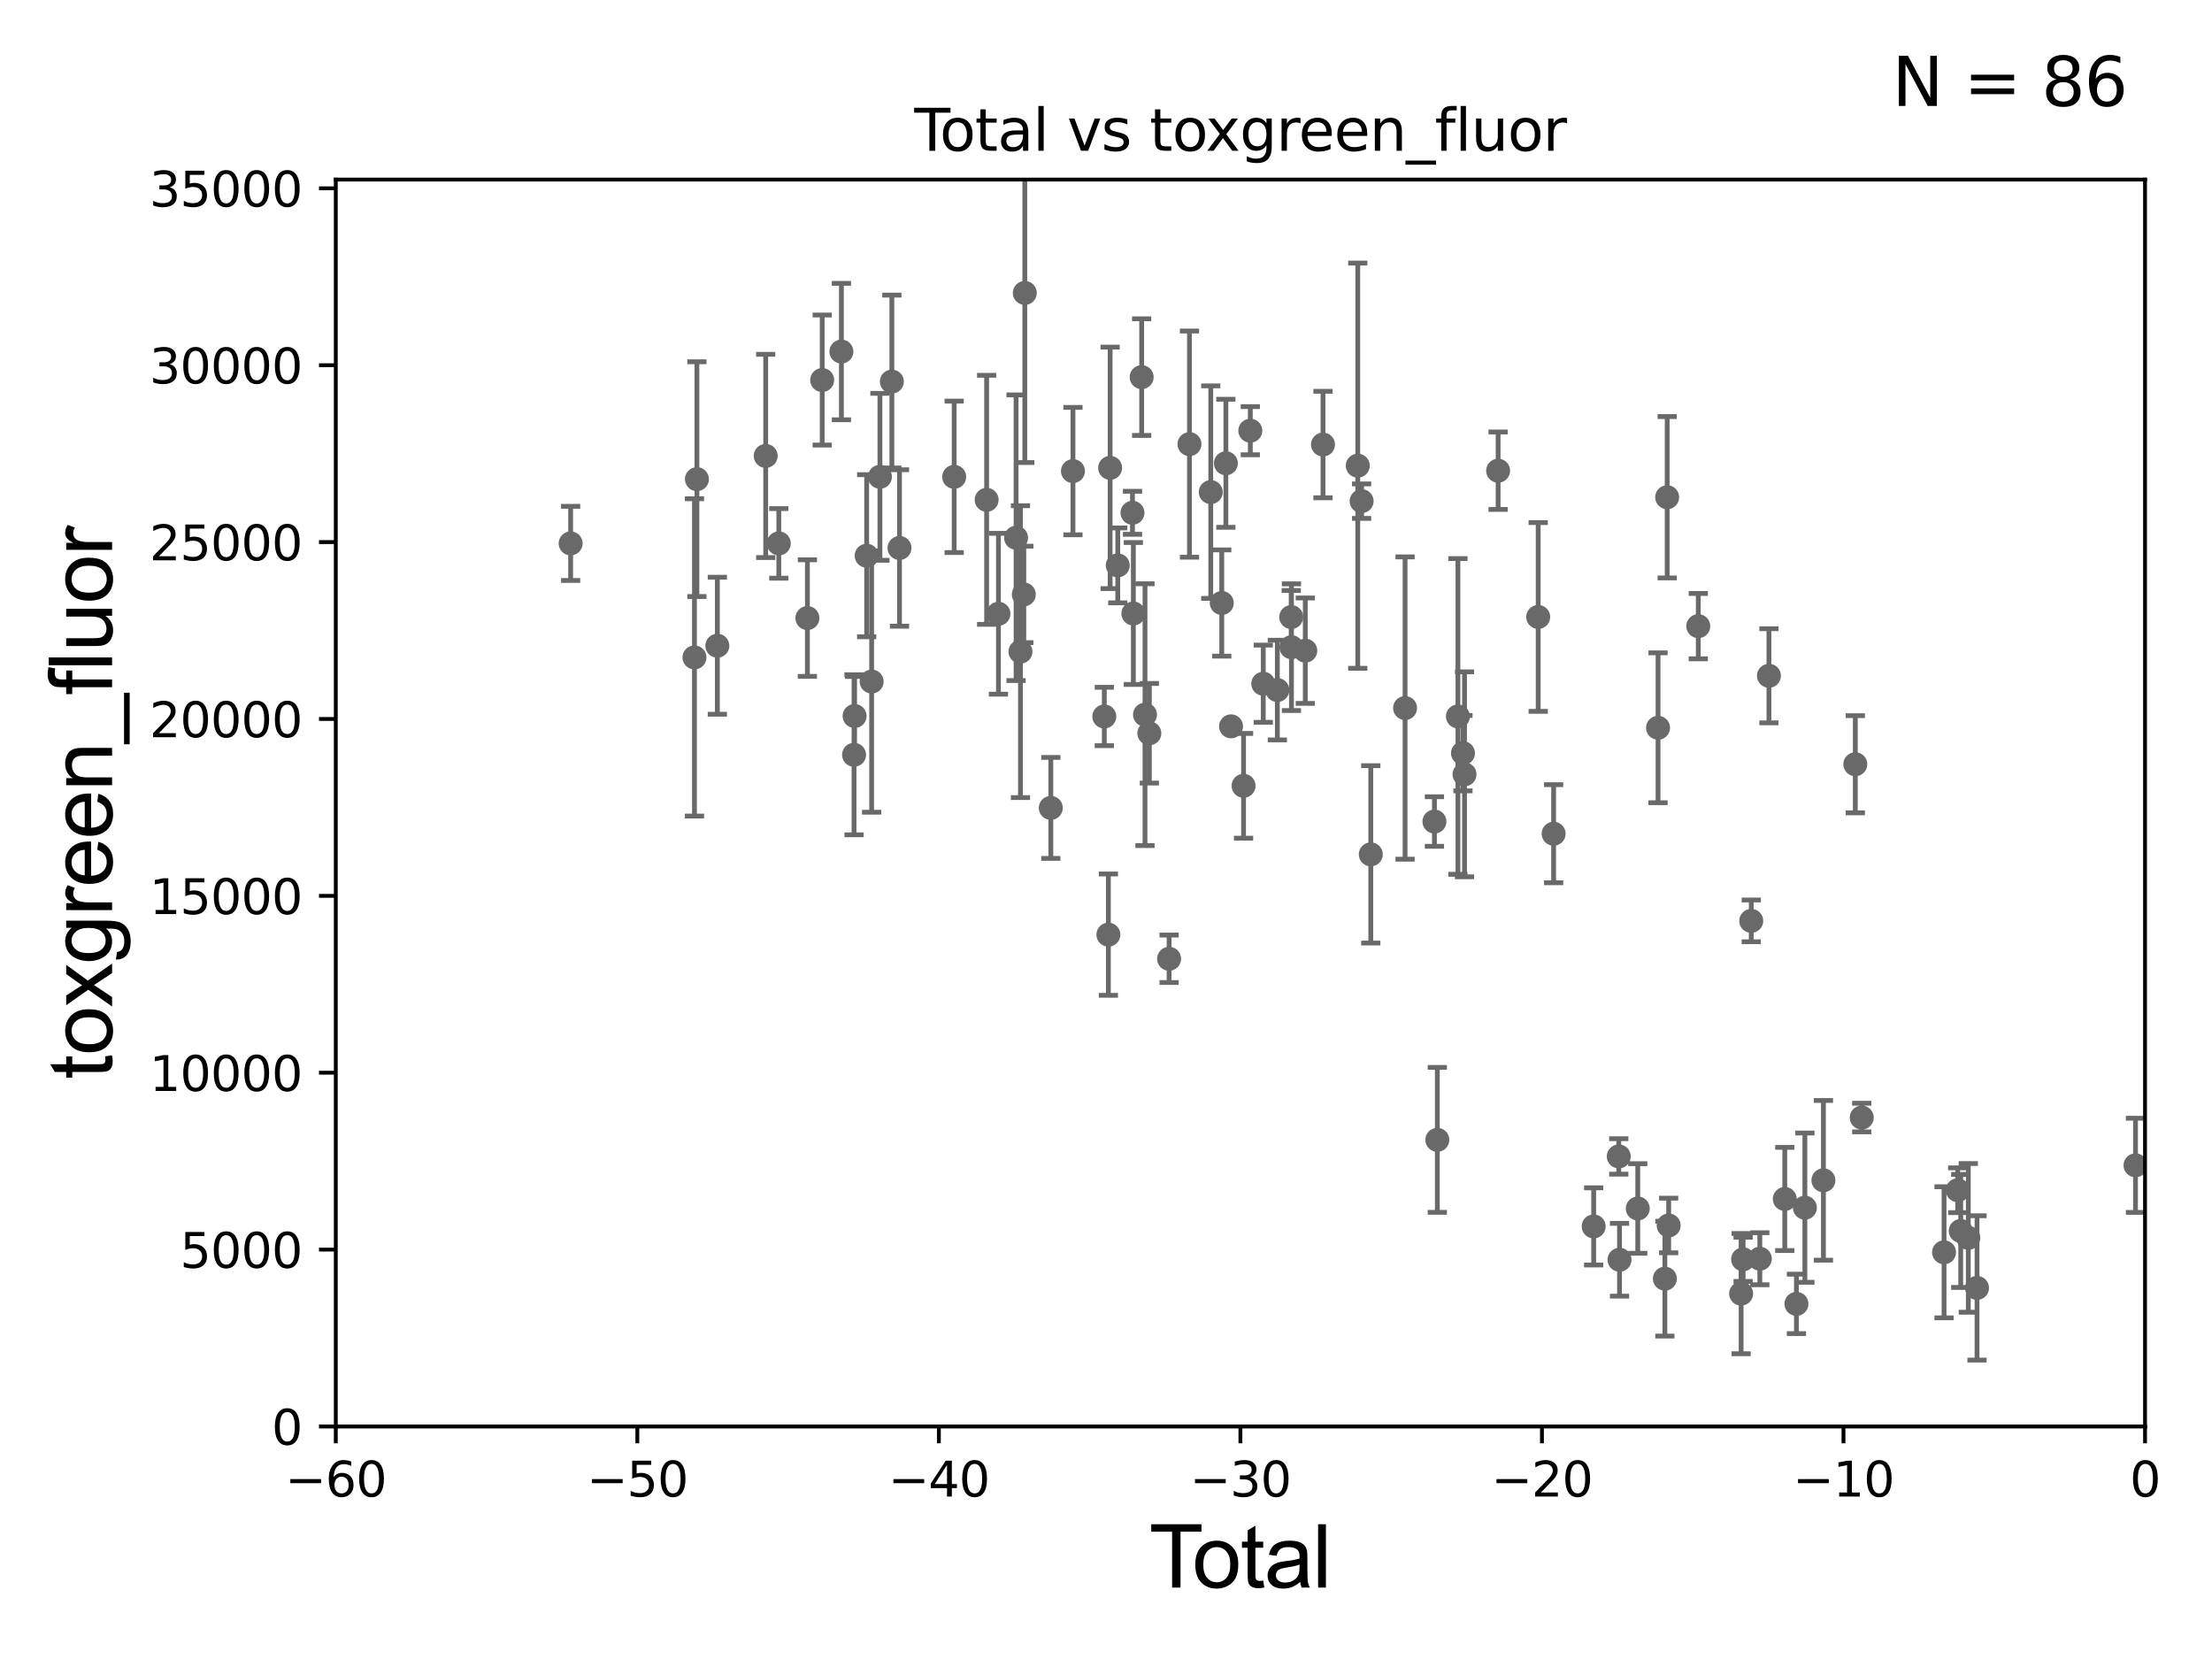 <?xml version="1.0" encoding="utf-8" standalone="no"?>
<!DOCTYPE svg PUBLIC "-//W3C//DTD SVG 1.1//EN"
  "http://www.w3.org/Graphics/SVG/1.1/DTD/svg11.dtd">
<svg xmlns:xlink="http://www.w3.org/1999/xlink" width="460.8pt" height="345.6pt" viewBox="0 0 460.8 345.6" xmlns="http://www.w3.org/2000/svg" version="1.1">
 <defs>
  <style type="text/css">*{stroke-linejoin: round; stroke-linecap: butt}</style>
 </defs>
 <g id="figure_1">
  <g id="patch_1">
   <path d="M 0 345.6 
L 460.8 345.6 
L 460.8 0 
L 0 0 
z
" style="fill: #ffffff"/>
  </g>
  <g id="axes_1">
   <g id="patch_2">
    <path d="M 69.95 297.16 
L 446.85 297.16 
L 446.85 37.411 
L 69.95 37.411 
z
" style="fill: #ffffff"/>
   </g>
   <g id="PathCollection_1">
    <defs>
     <path id="md18702257d" d="M 0 1.118 
C 0.297 1.118 0.581 1 0.791 0.791 
C 1 0.581 1.118 0.297 1.118 0 
C 1.118 -0.297 1 -0.581 0.791 -0.791 
C 0.581 -1 0.297 -1.118 0 -1.118 
C -0.297 -1.118 -0.581 -1 -0.791 -0.791 
C -1 -0.581 -1.118 -0.297 -1.118 0 
C -1.118 0.297 -1 0.581 -0.791 0.791 
C -0.581 1 -0.297 1.118 0 1.118 
z
" style="stroke: #696969"/>
    </defs>
    <g clip-path="url(#pf7a5c31106)">
     <use xlink:href="#md18702257d" x="118.875" y="113.199" style="fill: #696969; stroke: #696969"/>
     <use xlink:href="#md18702257d" x="337.219" y="240.906" style="fill: #696969; stroke: #696969"/>
     <use xlink:href="#md18702257d" x="331.993" y="255.483" style="fill: #696969; stroke: #696969"/>
     <use xlink:href="#md18702257d" x="323.649" y="173.68" style="fill: #696969; stroke: #696969"/>
     <use xlink:href="#md18702257d" x="320.435" y="128.528" style="fill: #696969; stroke: #696969"/>
     <use xlink:href="#md18702257d" x="312.085" y="98.055" style="fill: #696969; stroke: #696969"/>
     <use xlink:href="#md18702257d" x="305.087" y="161.305" style="fill: #696969; stroke: #696969"/>
     <use xlink:href="#md18702257d" x="304.765" y="156.897" style="fill: #696969; stroke: #696969"/>
     <use xlink:href="#md18702257d" x="303.713" y="149.245" style="fill: #696969; stroke: #696969"/>
     <use xlink:href="#md18702257d" x="299.421" y="237.453" style="fill: #696969; stroke: #696969"/>
     <use xlink:href="#md18702257d" x="298.82" y="171.144" style="fill: #696969; stroke: #696969"/>
     <use xlink:href="#md18702257d" x="292.704" y="147.5" style="fill: #696969; stroke: #696969"/>
     <use xlink:href="#md18702257d" x="285.56" y="177.98" style="fill: #696969; stroke: #696969"/>
     <use xlink:href="#md18702257d" x="283.649" y="104.399" style="fill: #696969; stroke: #696969"/>
     <use xlink:href="#md18702257d" x="282.848" y="97.008" style="fill: #696969; stroke: #696969"/>
     <use xlink:href="#md18702257d" x="275.604" y="92.606" style="fill: #696969; stroke: #696969"/>
     <use xlink:href="#md18702257d" x="271.917" y="135.545" style="fill: #696969; stroke: #696969"/>
     <use xlink:href="#md18702257d" x="269.032" y="134.821" style="fill: #696969; stroke: #696969"/>
     <use xlink:href="#md18702257d" x="337.375" y="262.429" style="fill: #696969; stroke: #696969"/>
     <use xlink:href="#md18702257d" x="341.177" y="251.749" style="fill: #696969; stroke: #696969"/>
     <use xlink:href="#md18702257d" x="345.4" y="151.608" style="fill: #696969; stroke: #696969"/>
     <use xlink:href="#md18702257d" x="346.824" y="266.37" style="fill: #696969; stroke: #696969"/>
     <use xlink:href="#md18702257d" x="410.035" y="257.871" style="fill: #696969; stroke: #696969"/>
     <use xlink:href="#md18702257d" x="408.457" y="256.425" style="fill: #696969; stroke: #696969"/>
     <use xlink:href="#md18702257d" x="407.827" y="247.946" style="fill: #696969; stroke: #696969"/>
     <use xlink:href="#md18702257d" x="404.982" y="260.876" style="fill: #696969; stroke: #696969"/>
     <use xlink:href="#md18702257d" x="387.835" y="232.809" style="fill: #696969; stroke: #696969"/>
     <use xlink:href="#md18702257d" x="386.496" y="159.204" style="fill: #696969; stroke: #696969"/>
     <use xlink:href="#md18702257d" x="379.852" y="245.88" style="fill: #696969; stroke: #696969"/>
     <use xlink:href="#md18702257d" x="375.992" y="251.58" style="fill: #696969; stroke: #696969"/>
     <use xlink:href="#md18702257d" x="268.99" y="128.542" style="fill: #696969; stroke: #696969"/>
     <use xlink:href="#md18702257d" x="374.23" y="271.623" style="fill: #696969; stroke: #696969"/>
     <use xlink:href="#md18702257d" x="368.502" y="140.78" style="fill: #696969; stroke: #696969"/>
     <use xlink:href="#md18702257d" x="366.604" y="262.218" style="fill: #696969; stroke: #696969"/>
     <use xlink:href="#md18702257d" x="364.817" y="191.835" style="fill: #696969; stroke: #696969"/>
     <use xlink:href="#md18702257d" x="363.126" y="262.34" style="fill: #696969; stroke: #696969"/>
     <use xlink:href="#md18702257d" x="362.706" y="269.485" style="fill: #696969; stroke: #696969"/>
     <use xlink:href="#md18702257d" x="353.779" y="130.437" style="fill: #696969; stroke: #696969"/>
     <use xlink:href="#md18702257d" x="347.613" y="255.289" style="fill: #696969; stroke: #696969"/>
     <use xlink:href="#md18702257d" x="347.303" y="103.583" style="fill: #696969; stroke: #696969"/>
     <use xlink:href="#md18702257d" x="371.802" y="249.767" style="fill: #696969; stroke: #696969"/>
     <use xlink:href="#md18702257d" x="266.094" y="143.749" style="fill: #696969; stroke: #696969"/>
     <use xlink:href="#md18702257d" x="263.163" y="142.429" style="fill: #696969; stroke: #696969"/>
     <use xlink:href="#md18702257d" x="260.462" y="89.723" style="fill: #696969; stroke: #696969"/>
     <use xlink:href="#md18702257d" x="207.994" y="127.858" style="fill: #696969; stroke: #696969"/>
     <use xlink:href="#md18702257d" x="205.533" y="104.123" style="fill: #696969; stroke: #696969"/>
     <use xlink:href="#md18702257d" x="198.773" y="99.335" style="fill: #696969; stroke: #696969"/>
     <use xlink:href="#md18702257d" x="187.38" y="114.153" style="fill: #696969; stroke: #696969"/>
     <use xlink:href="#md18702257d" x="185.791" y="79.485" style="fill: #696969; stroke: #696969"/>
     <use xlink:href="#md18702257d" x="183.306" y="99.328" style="fill: #696969; stroke: #696969"/>
     <use xlink:href="#md18702257d" x="181.58" y="141.982" style="fill: #696969; stroke: #696969"/>
     <use xlink:href="#md18702257d" x="180.543" y="115.767" style="fill: #696969; stroke: #696969"/>
     <use xlink:href="#md18702257d" x="211.666" y="112.022" style="fill: #696969; stroke: #696969"/>
     <use xlink:href="#md18702257d" x="178.027" y="149.157" style="fill: #696969; stroke: #696969"/>
     <use xlink:href="#md18702257d" x="175.279" y="73.236" style="fill: #696969; stroke: #696969"/>
     <use xlink:href="#md18702257d" x="171.278" y="79.167" style="fill: #696969; stroke: #696969"/>
     <use xlink:href="#md18702257d" x="168.195" y="128.754" style="fill: #696969; stroke: #696969"/>
     <use xlink:href="#md18702257d" x="162.239" y="113.2" style="fill: #696969; stroke: #696969"/>
     <use xlink:href="#md18702257d" x="159.509" y="94.978" style="fill: #696969; stroke: #696969"/>
     <use xlink:href="#md18702257d" x="149.438" y="134.52" style="fill: #696969; stroke: #696969"/>
     <use xlink:href="#md18702257d" x="145.18" y="99.816" style="fill: #696969; stroke: #696969"/>
     <use xlink:href="#md18702257d" x="144.669" y="136.951" style="fill: #696969; stroke: #696969"/>
     <use xlink:href="#md18702257d" x="177.912" y="157.235" style="fill: #696969; stroke: #696969"/>
     <use xlink:href="#md18702257d" x="411.851" y="268.298" style="fill: #696969; stroke: #696969"/>
     <use xlink:href="#md18702257d" x="212.581" y="135.749" style="fill: #696969; stroke: #696969"/>
     <use xlink:href="#md18702257d" x="213.486" y="61.025" style="fill: #696969; stroke: #696969"/>
     <use xlink:href="#md18702257d" x="259.056" y="163.697" style="fill: #696969; stroke: #696969"/>
     <use xlink:href="#md18702257d" x="256.448" y="151.31" style="fill: #696969; stroke: #696969"/>
     <use xlink:href="#md18702257d" x="255.372" y="96.508" style="fill: #696969; stroke: #696969"/>
     <use xlink:href="#md18702257d" x="254.517" y="125.617" style="fill: #696969; stroke: #696969"/>
     <use xlink:href="#md18702257d" x="252.223" y="102.518" style="fill: #696969; stroke: #696969"/>
     <use xlink:href="#md18702257d" x="247.788" y="92.52" style="fill: #696969; stroke: #696969"/>
     <use xlink:href="#md18702257d" x="243.542" y="199.731" style="fill: #696969; stroke: #696969"/>
     <use xlink:href="#md18702257d" x="239.427" y="152.757" style="fill: #696969; stroke: #696969"/>
     <use xlink:href="#md18702257d" x="213.281" y="123.829" style="fill: #696969; stroke: #696969"/>
     <use xlink:href="#md18702257d" x="238.526" y="148.879" style="fill: #696969; stroke: #696969"/>
     <use xlink:href="#md18702257d" x="236.097" y="127.804" style="fill: #696969; stroke: #696969"/>
     <use xlink:href="#md18702257d" x="235.915" y="106.821" style="fill: #696969; stroke: #696969"/>
     <use xlink:href="#md18702257d" x="232.851" y="117.781" style="fill: #696969; stroke: #696969"/>
     <use xlink:href="#md18702257d" x="231.261" y="97.461" style="fill: #696969; stroke: #696969"/>
     <use xlink:href="#md18702257d" x="230.895" y="194.704" style="fill: #696969; stroke: #696969"/>
     <use xlink:href="#md18702257d" x="230.048" y="149.256" style="fill: #696969; stroke: #696969"/>
     <use xlink:href="#md18702257d" x="223.516" y="98.139" style="fill: #696969; stroke: #696969"/>
     <use xlink:href="#md18702257d" x="218.905" y="168.304" style="fill: #696969; stroke: #696969"/>
     <use xlink:href="#md18702257d" x="237.829" y="78.559" style="fill: #696969; stroke: #696969"/>
     <use xlink:href="#md18702257d" x="444.865" y="242.756" style="fill: #696969; stroke: #696969"/>
    </g>
   </g>
   <g id="matplotlib.axis_1">
    <g id="xtick_1">
     <g id="line2d_1">
      <defs>
       <path id="mc04e6d979b" d="M 0 0 
L 0 3.5 
" style="stroke: #000000; stroke-width: 0.8"/>
      </defs>
      <g>
       <use xlink:href="#mc04e6d979b" x="69.95" y="297.16" style="stroke: #000000; stroke-width: 0.8"/>
      </g>
     </g>
     <g id="text_1">
      <!-- −60 -->
      <g transform="translate(59.398 311.758)scale(0.1 -0.1)">
       <defs>
        <path id="DejaVuSans-2212" d="M 678 2272 
L 4684 2272 
L 4684 1741 
L 678 1741 
L 678 2272 
z
" transform="scale(0.016)"/>
        <path id="DejaVuSans-36" d="M 2113 2584 
Q 1688 2584 1439 2293 
Q 1191 2003 1191 1497 
Q 1191 994 1439 701 
Q 1688 409 2113 409 
Q 2538 409 2786 701 
Q 3034 994 3034 1497 
Q 3034 2003 2786 2293 
Q 2538 2584 2113 2584 
z
M 3366 4563 
L 3366 3988 
Q 3128 4100 2886 4159 
Q 2644 4219 2406 4219 
Q 1781 4219 1451 3797 
Q 1122 3375 1075 2522 
Q 1259 2794 1537 2939 
Q 1816 3084 2150 3084 
Q 2853 3084 3261 2657 
Q 3669 2231 3669 1497 
Q 3669 778 3244 343 
Q 2819 -91 2113 -91 
Q 1303 -91 875 529 
Q 447 1150 447 2328 
Q 447 3434 972 4092 
Q 1497 4750 2381 4750 
Q 2619 4750 2861 4703 
Q 3103 4656 3366 4563 
z
" transform="scale(0.016)"/>
        <path id="DejaVuSans-30" d="M 2034 4250 
Q 1547 4250 1301 3770 
Q 1056 3291 1056 2328 
Q 1056 1369 1301 889 
Q 1547 409 2034 409 
Q 2525 409 2770 889 
Q 3016 1369 3016 2328 
Q 3016 3291 2770 3770 
Q 2525 4250 2034 4250 
z
M 2034 4750 
Q 2819 4750 3233 4129 
Q 3647 3509 3647 2328 
Q 3647 1150 3233 529 
Q 2819 -91 2034 -91 
Q 1250 -91 836 529 
Q 422 1150 422 2328 
Q 422 3509 836 4129 
Q 1250 4750 2034 4750 
z
" transform="scale(0.016)"/>
       </defs>
       <use xlink:href="#DejaVuSans-2212"/>
       <use xlink:href="#DejaVuSans-36" x="83.789"/>
       <use xlink:href="#DejaVuSans-30" x="147.412"/>
      </g>
     </g>
    </g>
    <g id="xtick_2">
     <g id="line2d_2">
      <g>
       <use xlink:href="#mc04e6d979b" x="132.767" y="297.16" style="stroke: #000000; stroke-width: 0.8"/>
      </g>
     </g>
     <g id="text_2">
      <!-- −50 -->
      <g transform="translate(122.214 311.758)scale(0.1 -0.1)">
       <defs>
        <path id="DejaVuSans-35" d="M 691 4666 
L 3169 4666 
L 3169 4134 
L 1269 4134 
L 1269 2991 
Q 1406 3038 1543 3061 
Q 1681 3084 1819 3084 
Q 2600 3084 3056 2656 
Q 3513 2228 3513 1497 
Q 3513 744 3044 326 
Q 2575 -91 1722 -91 
Q 1428 -91 1123 -41 
Q 819 9 494 109 
L 494 744 
Q 775 591 1075 516 
Q 1375 441 1709 441 
Q 2250 441 2565 725 
Q 2881 1009 2881 1497 
Q 2881 1984 2565 2268 
Q 2250 2553 1709 2553 
Q 1456 2553 1204 2497 
Q 953 2441 691 2322 
L 691 4666 
z
" transform="scale(0.016)"/>
       </defs>
       <use xlink:href="#DejaVuSans-2212"/>
       <use xlink:href="#DejaVuSans-35" x="83.789"/>
       <use xlink:href="#DejaVuSans-30" x="147.412"/>
      </g>
     </g>
    </g>
    <g id="xtick_3">
     <g id="line2d_3">
      <g>
       <use xlink:href="#mc04e6d979b" x="195.583" y="297.16" style="stroke: #000000; stroke-width: 0.8"/>
      </g>
     </g>
     <g id="text_3">
      <!-- −40 -->
      <g transform="translate(185.031 311.758)scale(0.1 -0.1)">
       <defs>
        <path id="DejaVuSans-34" d="M 2419 4116 
L 825 1625 
L 2419 1625 
L 2419 4116 
z
M 2253 4666 
L 3047 4666 
L 3047 1625 
L 3713 1625 
L 3713 1100 
L 3047 1100 
L 3047 0 
L 2419 0 
L 2419 1100 
L 313 1100 
L 313 1709 
L 2253 4666 
z
" transform="scale(0.016)"/>
       </defs>
       <use xlink:href="#DejaVuSans-2212"/>
       <use xlink:href="#DejaVuSans-34" x="83.789"/>
       <use xlink:href="#DejaVuSans-30" x="147.412"/>
      </g>
     </g>
    </g>
    <g id="xtick_4">
     <g id="line2d_4">
      <g>
       <use xlink:href="#mc04e6d979b" x="258.4" y="297.16" style="stroke: #000000; stroke-width: 0.8"/>
      </g>
     </g>
     <g id="text_4">
      <!-- −30 -->
      <g transform="translate(247.848 311.758)scale(0.1 -0.1)">
       <defs>
        <path id="DejaVuSans-33" d="M 2597 2516 
Q 3050 2419 3304 2112 
Q 3559 1806 3559 1356 
Q 3559 666 3084 287 
Q 2609 -91 1734 -91 
Q 1441 -91 1130 -33 
Q 819 25 488 141 
L 488 750 
Q 750 597 1062 519 
Q 1375 441 1716 441 
Q 2309 441 2620 675 
Q 2931 909 2931 1356 
Q 2931 1769 2642 2001 
Q 2353 2234 1838 2234 
L 1294 2234 
L 1294 2753 
L 1863 2753 
Q 2328 2753 2575 2939 
Q 2822 3125 2822 3475 
Q 2822 3834 2567 4026 
Q 2313 4219 1838 4219 
Q 1578 4219 1281 4162 
Q 984 4106 628 3988 
L 628 4550 
Q 988 4650 1302 4700 
Q 1616 4750 1894 4750 
Q 2613 4750 3031 4423 
Q 3450 4097 3450 3541 
Q 3450 3153 3228 2886 
Q 3006 2619 2597 2516 
z
" transform="scale(0.016)"/>
       </defs>
       <use xlink:href="#DejaVuSans-2212"/>
       <use xlink:href="#DejaVuSans-33" x="83.789"/>
       <use xlink:href="#DejaVuSans-30" x="147.412"/>
      </g>
     </g>
    </g>
    <g id="xtick_5">
     <g id="line2d_5">
      <g>
       <use xlink:href="#mc04e6d979b" x="321.217" y="297.16" style="stroke: #000000; stroke-width: 0.8"/>
      </g>
     </g>
     <g id="text_5">
      <!-- −20 -->
      <g transform="translate(310.664 311.758)scale(0.1 -0.1)">
       <defs>
        <path id="DejaVuSans-32" d="M 1228 531 
L 3431 531 
L 3431 0 
L 469 0 
L 469 531 
Q 828 903 1448 1529 
Q 2069 2156 2228 2338 
Q 2531 2678 2651 2914 
Q 2772 3150 2772 3378 
Q 2772 3750 2511 3984 
Q 2250 4219 1831 4219 
Q 1534 4219 1204 4116 
Q 875 4013 500 3803 
L 500 4441 
Q 881 4594 1212 4672 
Q 1544 4750 1819 4750 
Q 2544 4750 2975 4387 
Q 3406 4025 3406 3419 
Q 3406 3131 3298 2873 
Q 3191 2616 2906 2266 
Q 2828 2175 2409 1742 
Q 1991 1309 1228 531 
z
" transform="scale(0.016)"/>
       </defs>
       <use xlink:href="#DejaVuSans-2212"/>
       <use xlink:href="#DejaVuSans-32" x="83.789"/>
       <use xlink:href="#DejaVuSans-30" x="147.412"/>
      </g>
     </g>
    </g>
    <g id="xtick_6">
     <g id="line2d_6">
      <g>
       <use xlink:href="#mc04e6d979b" x="384.033" y="297.16" style="stroke: #000000; stroke-width: 0.8"/>
      </g>
     </g>
     <g id="text_6">
      <!-- −10 -->
      <g transform="translate(373.481 311.758)scale(0.1 -0.1)">
       <defs>
        <path id="DejaVuSans-31" d="M 794 531 
L 1825 531 
L 1825 4091 
L 703 3866 
L 703 4441 
L 1819 4666 
L 2450 4666 
L 2450 531 
L 3481 531 
L 3481 0 
L 794 0 
L 794 531 
z
" transform="scale(0.016)"/>
       </defs>
       <use xlink:href="#DejaVuSans-2212"/>
       <use xlink:href="#DejaVuSans-31" x="83.789"/>
       <use xlink:href="#DejaVuSans-30" x="147.412"/>
      </g>
     </g>
    </g>
    <g id="xtick_7">
     <g id="line2d_7">
      <g>
       <use xlink:href="#mc04e6d979b" x="446.85" y="297.16" style="stroke: #000000; stroke-width: 0.8"/>
      </g>
     </g>
     <g id="text_7">
      <!-- 0 -->
      <g transform="translate(443.669 311.758)scale(0.1 -0.1)">
       <use xlink:href="#DejaVuSans-30"/>
      </g>
     </g>
    </g>
    <g id="text_8">
     <!-- Total -->
     <g transform="translate(239.395 330.722)scale(0.18 -0.18)">
      <defs>
       <path id="ArialMT-54" d="M 1659 0 
L 1659 4041 
L 150 4041 
L 150 4581 
L 3781 4581 
L 3781 4041 
L 2266 4041 
L 2266 0 
L 1659 0 
z
" transform="scale(0.016)"/>
       <path id="ArialMT-6f" d="M 213 1659 
Q 213 2581 725 3025 
Q 1153 3394 1769 3394 
Q 2453 3394 2887 2945 
Q 3322 2497 3322 1706 
Q 3322 1066 3130 698 
Q 2938 331 2570 128 
Q 2203 -75 1769 -75 
Q 1072 -75 642 372 
Q 213 819 213 1659 
z
M 791 1659 
Q 791 1022 1069 705 
Q 1347 388 1769 388 
Q 2188 388 2466 706 
Q 2744 1025 2744 1678 
Q 2744 2294 2464 2611 
Q 2184 2928 1769 2928 
Q 1347 2928 1069 2612 
Q 791 2297 791 1659 
z
" transform="scale(0.016)"/>
       <path id="ArialMT-74" d="M 1650 503 
L 1731 6 
Q 1494 -44 1306 -44 
Q 1000 -44 831 53 
Q 663 150 594 308 
Q 525 466 525 972 
L 525 2881 
L 113 2881 
L 113 3319 
L 525 3319 
L 525 4141 
L 1084 4478 
L 1084 3319 
L 1650 3319 
L 1650 2881 
L 1084 2881 
L 1084 941 
Q 1084 700 1114 631 
Q 1144 563 1211 522 
Q 1278 481 1403 481 
Q 1497 481 1650 503 
z
" transform="scale(0.016)"/>
       <path id="ArialMT-61" d="M 2588 409 
Q 2275 144 1986 34 
Q 1697 -75 1366 -75 
Q 819 -75 525 192 
Q 231 459 231 875 
Q 231 1119 342 1320 
Q 453 1522 633 1644 
Q 813 1766 1038 1828 
Q 1203 1872 1538 1913 
Q 2219 1994 2541 2106 
Q 2544 2222 2544 2253 
Q 2544 2597 2384 2738 
Q 2169 2928 1744 2928 
Q 1347 2928 1158 2789 
Q 969 2650 878 2297 
L 328 2372 
Q 403 2725 575 2942 
Q 747 3159 1072 3276 
Q 1397 3394 1825 3394 
Q 2250 3394 2515 3294 
Q 2781 3194 2906 3042 
Q 3031 2891 3081 2659 
Q 3109 2516 3109 2141 
L 3109 1391 
Q 3109 606 3145 398 
Q 3181 191 3288 0 
L 2700 0 
Q 2613 175 2588 409 
z
M 2541 1666 
Q 2234 1541 1622 1453 
Q 1275 1403 1131 1340 
Q 988 1278 909 1158 
Q 831 1038 831 891 
Q 831 666 1001 516 
Q 1172 366 1500 366 
Q 1825 366 2078 508 
Q 2331 650 2450 897 
Q 2541 1088 2541 1459 
L 2541 1666 
z
" transform="scale(0.016)"/>
       <path id="ArialMT-6c" d="M 409 0 
L 409 4581 
L 972 4581 
L 972 0 
L 409 0 
z
" transform="scale(0.016)"/>
      </defs>
      <use xlink:href="#ArialMT-54"/>
      <use xlink:href="#ArialMT-6f" x="49.959"/>
      <use xlink:href="#ArialMT-74" x="105.574"/>
      <use xlink:href="#ArialMT-61" x="133.357"/>
      <use xlink:href="#ArialMT-6c" x="188.973"/>
     </g>
    </g>
   </g>
   <g id="matplotlib.axis_2">
    <g id="ytick_1">
     <g id="line2d_8">
      <defs>
       <path id="m6795ef3e19" d="M 0 0 
L -3.5 0 
" style="stroke: #000000; stroke-width: 0.8"/>
      </defs>
      <g>
       <use xlink:href="#m6795ef3e19" x="69.95" y="297.16" style="stroke: #000000; stroke-width: 0.8"/>
      </g>
     </g>
     <g id="text_9">
      <!-- 0 -->
      <g transform="translate(56.587 300.959)scale(0.1 -0.1)">
       <use xlink:href="#DejaVuSans-30"/>
      </g>
     </g>
    </g>
    <g id="ytick_2">
     <g id="line2d_9">
      <g>
       <use xlink:href="#m6795ef3e19" x="69.95" y="260.313" style="stroke: #000000; stroke-width: 0.8"/>
      </g>
     </g>
     <g id="text_10">
      <!-- 5000 -->
      <g transform="translate(37.5 264.112)scale(0.1 -0.1)">
       <use xlink:href="#DejaVuSans-35"/>
       <use xlink:href="#DejaVuSans-30" x="63.623"/>
       <use xlink:href="#DejaVuSans-30" x="127.246"/>
       <use xlink:href="#DejaVuSans-30" x="190.869"/>
      </g>
     </g>
    </g>
    <g id="ytick_3">
     <g id="line2d_10">
      <g>
       <use xlink:href="#m6795ef3e19" x="69.95" y="223.467" style="stroke: #000000; stroke-width: 0.8"/>
      </g>
     </g>
     <g id="text_11">
      <!-- 10000 -->
      <g transform="translate(31.137 227.266)scale(0.1 -0.1)">
       <use xlink:href="#DejaVuSans-31"/>
       <use xlink:href="#DejaVuSans-30" x="63.623"/>
       <use xlink:href="#DejaVuSans-30" x="127.246"/>
       <use xlink:href="#DejaVuSans-30" x="190.869"/>
       <use xlink:href="#DejaVuSans-30" x="254.492"/>
      </g>
     </g>
    </g>
    <g id="ytick_4">
     <g id="line2d_11">
      <g>
       <use xlink:href="#m6795ef3e19" x="69.95" y="186.62" style="stroke: #000000; stroke-width: 0.8"/>
      </g>
     </g>
     <g id="text_12">
      <!-- 15000 -->
      <g transform="translate(31.137 190.419)scale(0.1 -0.1)">
       <use xlink:href="#DejaVuSans-31"/>
       <use xlink:href="#DejaVuSans-35" x="63.623"/>
       <use xlink:href="#DejaVuSans-30" x="127.246"/>
       <use xlink:href="#DejaVuSans-30" x="190.869"/>
       <use xlink:href="#DejaVuSans-30" x="254.492"/>
      </g>
     </g>
    </g>
    <g id="ytick_5">
     <g id="line2d_12">
      <g>
       <use xlink:href="#m6795ef3e19" x="69.95" y="149.773" style="stroke: #000000; stroke-width: 0.8"/>
      </g>
     </g>
     <g id="text_13">
      <!-- 20000 -->
      <g transform="translate(31.137 153.572)scale(0.1 -0.1)">
       <use xlink:href="#DejaVuSans-32"/>
       <use xlink:href="#DejaVuSans-30" x="63.623"/>
       <use xlink:href="#DejaVuSans-30" x="127.246"/>
       <use xlink:href="#DejaVuSans-30" x="190.869"/>
       <use xlink:href="#DejaVuSans-30" x="254.492"/>
      </g>
     </g>
    </g>
    <g id="ytick_6">
     <g id="line2d_13">
      <g>
       <use xlink:href="#m6795ef3e19" x="69.95" y="112.926" style="stroke: #000000; stroke-width: 0.8"/>
      </g>
     </g>
     <g id="text_14">
      <!-- 25000 -->
      <g transform="translate(31.137 116.726)scale(0.1 -0.1)">
       <use xlink:href="#DejaVuSans-32"/>
       <use xlink:href="#DejaVuSans-35" x="63.623"/>
       <use xlink:href="#DejaVuSans-30" x="127.246"/>
       <use xlink:href="#DejaVuSans-30" x="190.869"/>
       <use xlink:href="#DejaVuSans-30" x="254.492"/>
      </g>
     </g>
    </g>
    <g id="ytick_7">
     <g id="line2d_14">
      <g>
       <use xlink:href="#m6795ef3e19" x="69.95" y="76.08" style="stroke: #000000; stroke-width: 0.8"/>
      </g>
     </g>
     <g id="text_15">
      <!-- 30000 -->
      <g transform="translate(31.137 79.879)scale(0.1 -0.1)">
       <use xlink:href="#DejaVuSans-33"/>
       <use xlink:href="#DejaVuSans-30" x="63.623"/>
       <use xlink:href="#DejaVuSans-30" x="127.246"/>
       <use xlink:href="#DejaVuSans-30" x="190.869"/>
       <use xlink:href="#DejaVuSans-30" x="254.492"/>
      </g>
     </g>
    </g>
    <g id="ytick_8">
     <g id="line2d_15">
      <g>
       <use xlink:href="#m6795ef3e19" x="69.95" y="39.233" style="stroke: #000000; stroke-width: 0.8"/>
      </g>
     </g>
     <g id="text_16">
      <!-- 35000 -->
      <g transform="translate(31.137 43.032)scale(0.1 -0.1)">
       <use xlink:href="#DejaVuSans-33"/>
       <use xlink:href="#DejaVuSans-35" x="63.623"/>
       <use xlink:href="#DejaVuSans-30" x="127.246"/>
       <use xlink:href="#DejaVuSans-30" x="190.869"/>
       <use xlink:href="#DejaVuSans-30" x="254.492"/>
      </g>
     </g>
    </g>
    <g id="text_17">
     <!-- toxgreen_fluor -->
     <g transform="translate(23.349 224.818)rotate(-90)scale(0.18 -0.18)">
      <defs>
       <path id="ArialMT-78" d="M 47 0 
L 1259 1725 
L 138 3319 
L 841 3319 
L 1350 2541 
Q 1494 2319 1581 2169 
Q 1719 2375 1834 2534 
L 2394 3319 
L 3066 3319 
L 1919 1756 
L 3153 0 
L 2463 0 
L 1781 1031 
L 1600 1309 
L 728 0 
L 47 0 
z
" transform="scale(0.016)"/>
       <path id="ArialMT-67" d="M 319 -275 
L 866 -356 
Q 900 -609 1056 -725 
Q 1266 -881 1628 -881 
Q 2019 -881 2231 -725 
Q 2444 -569 2519 -288 
Q 2563 -116 2559 434 
Q 2191 0 1641 0 
Q 956 0 581 494 
Q 206 988 206 1678 
Q 206 2153 378 2554 
Q 550 2956 876 3175 
Q 1203 3394 1644 3394 
Q 2231 3394 2613 2919 
L 2613 3319 
L 3131 3319 
L 3131 450 
Q 3131 -325 2973 -648 
Q 2816 -972 2473 -1159 
Q 2131 -1347 1631 -1347 
Q 1038 -1347 672 -1080 
Q 306 -813 319 -275 
z
M 784 1719 
Q 784 1066 1043 766 
Q 1303 466 1694 466 
Q 2081 466 2343 764 
Q 2606 1063 2606 1700 
Q 2606 2309 2336 2618 
Q 2066 2928 1684 2928 
Q 1309 2928 1046 2623 
Q 784 2319 784 1719 
z
" transform="scale(0.016)"/>
       <path id="ArialMT-72" d="M 416 0 
L 416 3319 
L 922 3319 
L 922 2816 
Q 1116 3169 1280 3281 
Q 1444 3394 1641 3394 
Q 1925 3394 2219 3213 
L 2025 2691 
Q 1819 2813 1613 2813 
Q 1428 2813 1281 2702 
Q 1134 2591 1072 2394 
Q 978 2094 978 1738 
L 978 0 
L 416 0 
z
" transform="scale(0.016)"/>
       <path id="ArialMT-65" d="M 2694 1069 
L 3275 997 
Q 3138 488 2766 206 
Q 2394 -75 1816 -75 
Q 1088 -75 661 373 
Q 234 822 234 1631 
Q 234 2469 665 2931 
Q 1097 3394 1784 3394 
Q 2450 3394 2872 2941 
Q 3294 2488 3294 1666 
Q 3294 1616 3291 1516 
L 816 1516 
Q 847 969 1125 678 
Q 1403 388 1819 388 
Q 2128 388 2347 550 
Q 2566 713 2694 1069 
z
M 847 1978 
L 2700 1978 
Q 2663 2397 2488 2606 
Q 2219 2931 1791 2931 
Q 1403 2931 1139 2672 
Q 875 2413 847 1978 
z
" transform="scale(0.016)"/>
       <path id="ArialMT-6e" d="M 422 0 
L 422 3319 
L 928 3319 
L 928 2847 
Q 1294 3394 1984 3394 
Q 2284 3394 2536 3286 
Q 2788 3178 2913 3003 
Q 3038 2828 3088 2588 
Q 3119 2431 3119 2041 
L 3119 0 
L 2556 0 
L 2556 2019 
Q 2556 2363 2490 2533 
Q 2425 2703 2258 2804 
Q 2091 2906 1866 2906 
Q 1506 2906 1245 2678 
Q 984 2450 984 1813 
L 984 0 
L 422 0 
z
" transform="scale(0.016)"/>
       <path id="ArialMT-5f" d="M -97 -1272 
L -97 -866 
L 3631 -866 
L 3631 -1272 
L -97 -1272 
z
" transform="scale(0.016)"/>
       <path id="ArialMT-66" d="M 556 0 
L 556 2881 
L 59 2881 
L 59 3319 
L 556 3319 
L 556 3672 
Q 556 4006 616 4169 
Q 697 4388 901 4523 
Q 1106 4659 1475 4659 
Q 1713 4659 2000 4603 
L 1916 4113 
Q 1741 4144 1584 4144 
Q 1328 4144 1222 4034 
Q 1116 3925 1116 3625 
L 1116 3319 
L 1763 3319 
L 1763 2881 
L 1116 2881 
L 1116 0 
L 556 0 
z
" transform="scale(0.016)"/>
       <path id="ArialMT-75" d="M 2597 0 
L 2597 488 
Q 2209 -75 1544 -75 
Q 1250 -75 995 37 
Q 741 150 617 320 
Q 494 491 444 738 
Q 409 903 409 1263 
L 409 3319 
L 972 3319 
L 972 1478 
Q 972 1038 1006 884 
Q 1059 663 1231 536 
Q 1403 409 1656 409 
Q 1909 409 2131 539 
Q 2353 669 2445 892 
Q 2538 1116 2538 1541 
L 2538 3319 
L 3100 3319 
L 3100 0 
L 2597 0 
z
" transform="scale(0.016)"/>
      </defs>
      <use xlink:href="#ArialMT-74"/>
      <use xlink:href="#ArialMT-6f" x="27.783"/>
      <use xlink:href="#ArialMT-78" x="83.398"/>
      <use xlink:href="#ArialMT-67" x="133.398"/>
      <use xlink:href="#ArialMT-72" x="189.014"/>
      <use xlink:href="#ArialMT-65" x="222.314"/>
      <use xlink:href="#ArialMT-65" x="277.93"/>
      <use xlink:href="#ArialMT-6e" x="333.545"/>
      <use xlink:href="#ArialMT-5f" x="389.16"/>
      <use xlink:href="#ArialMT-66" x="444.775"/>
      <use xlink:href="#ArialMT-6c" x="472.559"/>
      <use xlink:href="#ArialMT-75" x="494.775"/>
      <use xlink:href="#ArialMT-6f" x="550.391"/>
      <use xlink:href="#ArialMT-72" x="606.006"/>
     </g>
    </g>
   </g>
   <g id="LineCollection_1">
    <path d="M 118.875 120.924 
L 118.875 105.473 
" clip-path="url(#pf7a5c31106)" style="fill: none; stroke: #696969"/>
    <path d="M 337.219 244.596 
L 337.219 237.215 
" clip-path="url(#pf7a5c31106)" style="fill: none; stroke: #696969"/>
    <path d="M 331.993 263.524 
L 331.993 247.443 
" clip-path="url(#pf7a5c31106)" style="fill: none; stroke: #696969"/>
    <path d="M 323.649 183.899 
L 323.649 163.462 
" clip-path="url(#pf7a5c31106)" style="fill: none; stroke: #696969"/>
    <path d="M 320.435 148.187 
L 320.435 108.869 
" clip-path="url(#pf7a5c31106)" style="fill: none; stroke: #696969"/>
    <path d="M 312.085 106.125 
L 312.085 89.985 
" clip-path="url(#pf7a5c31106)" style="fill: none; stroke: #696969"/>
    <path d="M 305.087 182.658 
L 305.087 139.952 
" clip-path="url(#pf7a5c31106)" style="fill: none; stroke: #696969"/>
    <path d="M 304.765 164.75 
L 304.765 149.044 
" clip-path="url(#pf7a5c31106)" style="fill: none; stroke: #696969"/>
    <path d="M 303.713 182.133 
L 303.713 116.358 
" clip-path="url(#pf7a5c31106)" style="fill: none; stroke: #696969"/>
    <path d="M 299.421 252.553 
L 299.421 222.354 
" clip-path="url(#pf7a5c31106)" style="fill: none; stroke: #696969"/>
    <path d="M 298.82 176.306 
L 298.82 165.982 
" clip-path="url(#pf7a5c31106)" style="fill: none; stroke: #696969"/>
    <path d="M 292.704 178.987 
L 292.704 116.012 
" clip-path="url(#pf7a5c31106)" style="fill: none; stroke: #696969"/>
    <path d="M 285.56 196.457 
L 285.56 159.503 
" clip-path="url(#pf7a5c31106)" style="fill: none; stroke: #696969"/>
    <path d="M 283.649 107.993 
L 283.649 100.805 
" clip-path="url(#pf7a5c31106)" style="fill: none; stroke: #696969"/>
    <path d="M 282.848 139.214 
L 282.848 54.803 
" clip-path="url(#pf7a5c31106)" style="fill: none; stroke: #696969"/>
    <path d="M 275.604 103.699 
L 275.604 81.513 
" clip-path="url(#pf7a5c31106)" style="fill: none; stroke: #696969"/>
    <path d="M 271.917 146.524 
L 271.917 124.566 
" clip-path="url(#pf7a5c31106)" style="fill: none; stroke: #696969"/>
    <path d="M 269.032 148.013 
L 269.032 121.628 
" clip-path="url(#pf7a5c31106)" style="fill: none; stroke: #696969"/>
    <path d="M 337.375 270.011 
L 337.375 254.847 
" clip-path="url(#pf7a5c31106)" style="fill: none; stroke: #696969"/>
    <path d="M 341.177 261.079 
L 341.177 242.419 
" clip-path="url(#pf7a5c31106)" style="fill: none; stroke: #696969"/>
    <path d="M 345.4 167.218 
L 345.4 135.999 
" clip-path="url(#pf7a5c31106)" style="fill: none; stroke: #696969"/>
    <path d="M 346.824 278.332 
L 346.824 254.408 
" clip-path="url(#pf7a5c31106)" style="fill: none; stroke: #696969"/>
    <path d="M 410.035 273.36 
L 410.035 242.383 
" clip-path="url(#pf7a5c31106)" style="fill: none; stroke: #696969"/>
    <path d="M 408.457 268.199 
L 408.457 244.651 
" clip-path="url(#pf7a5c31106)" style="fill: none; stroke: #696969"/>
    <path d="M 407.827 252.608 
L 407.827 243.283 
" clip-path="url(#pf7a5c31106)" style="fill: none; stroke: #696969"/>
    <path d="M 404.982 274.53 
L 404.982 247.222 
" clip-path="url(#pf7a5c31106)" style="fill: none; stroke: #696969"/>
    <path d="M 387.835 235.79 
L 387.835 229.828 
" clip-path="url(#pf7a5c31106)" style="fill: none; stroke: #696969"/>
    <path d="M 386.496 169.327 
L 386.496 149.081 
" clip-path="url(#pf7a5c31106)" style="fill: none; stroke: #696969"/>
    <path d="M 379.852 262.514 
L 379.852 229.247 
" clip-path="url(#pf7a5c31106)" style="fill: none; stroke: #696969"/>
    <path d="M 375.992 267.125 
L 375.992 236.035 
" clip-path="url(#pf7a5c31106)" style="fill: none; stroke: #696969"/>
    <path d="M 268.99 134.072 
L 268.99 123.012 
" clip-path="url(#pf7a5c31106)" style="fill: none; stroke: #696969"/>
    <path d="M 374.23 277.811 
L 374.23 265.434 
" clip-path="url(#pf7a5c31106)" style="fill: none; stroke: #696969"/>
    <path d="M 368.502 150.586 
L 368.502 130.974 
" clip-path="url(#pf7a5c31106)" style="fill: none; stroke: #696969"/>
    <path d="M 366.604 267.638 
L 366.604 256.798 
" clip-path="url(#pf7a5c31106)" style="fill: none; stroke: #696969"/>
    <path d="M 364.817 196.186 
L 364.817 187.485 
" clip-path="url(#pf7a5c31106)" style="fill: none; stroke: #696969"/>
    <path d="M 363.126 266.944 
L 363.126 257.736 
" clip-path="url(#pf7a5c31106)" style="fill: none; stroke: #696969"/>
    <path d="M 362.706 282.011 
L 362.706 256.959 
" clip-path="url(#pf7a5c31106)" style="fill: none; stroke: #696969"/>
    <path d="M 353.779 137.243 
L 353.779 123.631 
" clip-path="url(#pf7a5c31106)" style="fill: none; stroke: #696969"/>
    <path d="M 347.613 260.981 
L 347.613 249.597 
" clip-path="url(#pf7a5c31106)" style="fill: none; stroke: #696969"/>
    <path d="M 347.303 120.391 
L 347.303 86.776 
" clip-path="url(#pf7a5c31106)" style="fill: none; stroke: #696969"/>
    <path d="M 371.802 260.511 
L 371.802 239.022 
" clip-path="url(#pf7a5c31106)" style="fill: none; stroke: #696969"/>
    <path d="M 266.094 154.131 
L 266.094 133.367 
" clip-path="url(#pf7a5c31106)" style="fill: none; stroke: #696969"/>
    <path d="M 263.163 150.469 
L 263.163 134.389 
" clip-path="url(#pf7a5c31106)" style="fill: none; stroke: #696969"/>
    <path d="M 260.462 94.742 
L 260.462 84.705 
" clip-path="url(#pf7a5c31106)" style="fill: none; stroke: #696969"/>
    <path d="M 207.994 144.611 
L 207.994 111.105 
" clip-path="url(#pf7a5c31106)" style="fill: none; stroke: #696969"/>
    <path d="M 205.533 130.062 
L 205.533 78.185 
" clip-path="url(#pf7a5c31106)" style="fill: none; stroke: #696969"/>
    <path d="M 198.773 115.11 
L 198.773 83.56 
" clip-path="url(#pf7a5c31106)" style="fill: none; stroke: #696969"/>
    <path d="M 187.38 130.45 
L 187.38 97.856 
" clip-path="url(#pf7a5c31106)" style="fill: none; stroke: #696969"/>
    <path d="M 185.791 97.492 
L 185.791 61.477 
" clip-path="url(#pf7a5c31106)" style="fill: none; stroke: #696969"/>
    <path d="M 183.306 116.714 
L 183.306 81.941 
" clip-path="url(#pf7a5c31106)" style="fill: none; stroke: #696969"/>
    <path d="M 181.58 169.197 
L 181.58 114.767 
" clip-path="url(#pf7a5c31106)" style="fill: none; stroke: #696969"/>
    <path d="M 180.543 132.652 
L 180.543 98.881 
" clip-path="url(#pf7a5c31106)" style="fill: none; stroke: #696969"/>
    <path d="M 211.666 141.774 
L 211.666 82.269 
" clip-path="url(#pf7a5c31106)" style="fill: none; stroke: #696969"/>
    <path d="M 178.027 157.392 
L 178.027 140.923 
" clip-path="url(#pf7a5c31106)" style="fill: none; stroke: #696969"/>
    <path d="M 175.279 87.444 
L 175.279 59.027 
" clip-path="url(#pf7a5c31106)" style="fill: none; stroke: #696969"/>
    <path d="M 171.278 92.714 
L 171.278 65.62 
" clip-path="url(#pf7a5c31106)" style="fill: none; stroke: #696969"/>
    <path d="M 168.195 140.897 
L 168.195 116.611 
" clip-path="url(#pf7a5c31106)" style="fill: none; stroke: #696969"/>
    <path d="M 162.239 120.445 
L 162.239 105.956 
" clip-path="url(#pf7a5c31106)" style="fill: none; stroke: #696969"/>
    <path d="M 159.509 116.151 
L 159.509 73.806 
" clip-path="url(#pf7a5c31106)" style="fill: none; stroke: #696969"/>
    <path d="M 149.438 148.791 
L 149.438 120.248 
" clip-path="url(#pf7a5c31106)" style="fill: none; stroke: #696969"/>
    <path d="M 145.18 124.269 
L 145.18 75.362 
" clip-path="url(#pf7a5c31106)" style="fill: none; stroke: #696969"/>
    <path d="M 144.669 170 
L 144.669 103.901 
" clip-path="url(#pf7a5c31106)" style="fill: none; stroke: #696969"/>
    <path d="M 177.912 173.908 
L 177.912 140.562 
" clip-path="url(#pf7a5c31106)" style="fill: none; stroke: #696969"/>
    <path d="M 411.851 283.333 
L 411.851 253.263 
" clip-path="url(#pf7a5c31106)" style="fill: none; stroke: #696969"/>
    <path d="M 212.581 166.151 
L 212.581 105.348 
" clip-path="url(#pf7a5c31106)" style="fill: none; stroke: #696969"/>
    <path d="M 213.486 96.355 
L 213.486 25.695 
" clip-path="url(#pf7a5c31106)" style="fill: none; stroke: #696969"/>
    <path d="M 259.056 174.604 
L 259.056 152.79 
" clip-path="url(#pf7a5c31106)" style="fill: none; stroke: #696969"/>
    <path d="M 256.448 151.813 
L 256.448 150.807 
" clip-path="url(#pf7a5c31106)" style="fill: none; stroke: #696969"/>
    <path d="M 255.372 109.846 
L 255.372 83.17 
" clip-path="url(#pf7a5c31106)" style="fill: none; stroke: #696969"/>
    <path d="M 254.517 136.683 
L 254.517 114.551 
" clip-path="url(#pf7a5c31106)" style="fill: none; stroke: #696969"/>
    <path d="M 252.223 124.654 
L 252.223 80.383 
" clip-path="url(#pf7a5c31106)" style="fill: none; stroke: #696969"/>
    <path d="M 247.788 116.081 
L 247.788 68.96 
" clip-path="url(#pf7a5c31106)" style="fill: none; stroke: #696969"/>
    <path d="M 243.542 204.674 
L 243.542 194.788 
" clip-path="url(#pf7a5c31106)" style="fill: none; stroke: #696969"/>
    <path d="M 239.427 163.132 
L 239.427 142.383 
" clip-path="url(#pf7a5c31106)" style="fill: none; stroke: #696969"/>
    <path d="M 213.281 133.875 
L 213.281 113.784 
" clip-path="url(#pf7a5c31106)" style="fill: none; stroke: #696969"/>
    <path d="M 238.526 176.148 
L 238.526 121.61 
" clip-path="url(#pf7a5c31106)" style="fill: none; stroke: #696969"/>
    <path d="M 236.097 142.585 
L 236.097 113.023 
" clip-path="url(#pf7a5c31106)" style="fill: none; stroke: #696969"/>
    <path d="M 235.915 111.305 
L 235.915 102.337 
" clip-path="url(#pf7a5c31106)" style="fill: none; stroke: #696969"/>
    <path d="M 232.851 125.583 
L 232.851 109.98 
" clip-path="url(#pf7a5c31106)" style="fill: none; stroke: #696969"/>
    <path d="M 231.261 122.618 
L 231.261 72.305 
" clip-path="url(#pf7a5c31106)" style="fill: none; stroke: #696969"/>
    <path d="M 230.895 207.343 
L 230.895 182.066 
" clip-path="url(#pf7a5c31106)" style="fill: none; stroke: #696969"/>
    <path d="M 230.048 155.339 
L 230.048 143.173 
" clip-path="url(#pf7a5c31106)" style="fill: none; stroke: #696969"/>
    <path d="M 223.516 111.411 
L 223.516 84.868 
" clip-path="url(#pf7a5c31106)" style="fill: none; stroke: #696969"/>
    <path d="M 218.905 178.825 
L 218.905 157.783 
" clip-path="url(#pf7a5c31106)" style="fill: none; stroke: #696969"/>
    <path d="M 237.829 90.71 
L 237.829 66.407 
" clip-path="url(#pf7a5c31106)" style="fill: none; stroke: #696969"/>
    <path d="M 444.865 252.563 
L 444.865 232.948 
" clip-path="url(#pf7a5c31106)" style="fill: none; stroke: #696969"/>
   </g>
   <g id="line2d_16">
    <defs>
     <path id="m511ee76c21" d="M 2 0 
L -2 -0 
" style="stroke: #696969"/>
    </defs>
    <g clip-path="url(#pf7a5c31106)">
     <use xlink:href="#m511ee76c21" x="118.875" y="120.924" style="fill: #696969; stroke: #696969"/>
     <use xlink:href="#m511ee76c21" x="337.219" y="244.596" style="fill: #696969; stroke: #696969"/>
     <use xlink:href="#m511ee76c21" x="331.993" y="263.524" style="fill: #696969; stroke: #696969"/>
     <use xlink:href="#m511ee76c21" x="323.649" y="183.899" style="fill: #696969; stroke: #696969"/>
     <use xlink:href="#m511ee76c21" x="320.435" y="148.187" style="fill: #696969; stroke: #696969"/>
     <use xlink:href="#m511ee76c21" x="312.085" y="106.125" style="fill: #696969; stroke: #696969"/>
     <use xlink:href="#m511ee76c21" x="305.087" y="182.658" style="fill: #696969; stroke: #696969"/>
     <use xlink:href="#m511ee76c21" x="304.765" y="164.75" style="fill: #696969; stroke: #696969"/>
     <use xlink:href="#m511ee76c21" x="303.713" y="182.133" style="fill: #696969; stroke: #696969"/>
     <use xlink:href="#m511ee76c21" x="299.421" y="252.553" style="fill: #696969; stroke: #696969"/>
     <use xlink:href="#m511ee76c21" x="298.82" y="176.306" style="fill: #696969; stroke: #696969"/>
     <use xlink:href="#m511ee76c21" x="292.704" y="178.987" style="fill: #696969; stroke: #696969"/>
     <use xlink:href="#m511ee76c21" x="285.56" y="196.457" style="fill: #696969; stroke: #696969"/>
     <use xlink:href="#m511ee76c21" x="283.649" y="107.993" style="fill: #696969; stroke: #696969"/>
     <use xlink:href="#m511ee76c21" x="282.848" y="139.214" style="fill: #696969; stroke: #696969"/>
     <use xlink:href="#m511ee76c21" x="275.604" y="103.699" style="fill: #696969; stroke: #696969"/>
     <use xlink:href="#m511ee76c21" x="271.917" y="146.524" style="fill: #696969; stroke: #696969"/>
     <use xlink:href="#m511ee76c21" x="269.032" y="148.013" style="fill: #696969; stroke: #696969"/>
     <use xlink:href="#m511ee76c21" x="337.375" y="270.011" style="fill: #696969; stroke: #696969"/>
     <use xlink:href="#m511ee76c21" x="341.177" y="261.079" style="fill: #696969; stroke: #696969"/>
     <use xlink:href="#m511ee76c21" x="345.4" y="167.218" style="fill: #696969; stroke: #696969"/>
     <use xlink:href="#m511ee76c21" x="346.824" y="278.332" style="fill: #696969; stroke: #696969"/>
     <use xlink:href="#m511ee76c21" x="410.035" y="273.36" style="fill: #696969; stroke: #696969"/>
     <use xlink:href="#m511ee76c21" x="408.457" y="268.199" style="fill: #696969; stroke: #696969"/>
     <use xlink:href="#m511ee76c21" x="407.827" y="252.608" style="fill: #696969; stroke: #696969"/>
     <use xlink:href="#m511ee76c21" x="404.982" y="274.53" style="fill: #696969; stroke: #696969"/>
     <use xlink:href="#m511ee76c21" x="387.835" y="235.79" style="fill: #696969; stroke: #696969"/>
     <use xlink:href="#m511ee76c21" x="386.496" y="169.327" style="fill: #696969; stroke: #696969"/>
     <use xlink:href="#m511ee76c21" x="379.852" y="262.514" style="fill: #696969; stroke: #696969"/>
     <use xlink:href="#m511ee76c21" x="375.992" y="267.125" style="fill: #696969; stroke: #696969"/>
     <use xlink:href="#m511ee76c21" x="268.99" y="134.072" style="fill: #696969; stroke: #696969"/>
     <use xlink:href="#m511ee76c21" x="374.23" y="277.811" style="fill: #696969; stroke: #696969"/>
     <use xlink:href="#m511ee76c21" x="368.502" y="150.586" style="fill: #696969; stroke: #696969"/>
     <use xlink:href="#m511ee76c21" x="366.604" y="267.638" style="fill: #696969; stroke: #696969"/>
     <use xlink:href="#m511ee76c21" x="364.817" y="196.186" style="fill: #696969; stroke: #696969"/>
     <use xlink:href="#m511ee76c21" x="363.126" y="266.944" style="fill: #696969; stroke: #696969"/>
     <use xlink:href="#m511ee76c21" x="362.706" y="282.011" style="fill: #696969; stroke: #696969"/>
     <use xlink:href="#m511ee76c21" x="353.779" y="137.243" style="fill: #696969; stroke: #696969"/>
     <use xlink:href="#m511ee76c21" x="347.613" y="260.981" style="fill: #696969; stroke: #696969"/>
     <use xlink:href="#m511ee76c21" x="347.303" y="120.391" style="fill: #696969; stroke: #696969"/>
     <use xlink:href="#m511ee76c21" x="371.802" y="260.511" style="fill: #696969; stroke: #696969"/>
     <use xlink:href="#m511ee76c21" x="266.094" y="154.131" style="fill: #696969; stroke: #696969"/>
     <use xlink:href="#m511ee76c21" x="263.163" y="150.469" style="fill: #696969; stroke: #696969"/>
     <use xlink:href="#m511ee76c21" x="260.462" y="94.742" style="fill: #696969; stroke: #696969"/>
     <use xlink:href="#m511ee76c21" x="207.994" y="144.611" style="fill: #696969; stroke: #696969"/>
     <use xlink:href="#m511ee76c21" x="205.533" y="130.062" style="fill: #696969; stroke: #696969"/>
     <use xlink:href="#m511ee76c21" x="198.773" y="115.11" style="fill: #696969; stroke: #696969"/>
     <use xlink:href="#m511ee76c21" x="187.38" y="130.45" style="fill: #696969; stroke: #696969"/>
     <use xlink:href="#m511ee76c21" x="185.791" y="97.492" style="fill: #696969; stroke: #696969"/>
     <use xlink:href="#m511ee76c21" x="183.306" y="116.714" style="fill: #696969; stroke: #696969"/>
     <use xlink:href="#m511ee76c21" x="181.58" y="169.197" style="fill: #696969; stroke: #696969"/>
     <use xlink:href="#m511ee76c21" x="180.543" y="132.652" style="fill: #696969; stroke: #696969"/>
     <use xlink:href="#m511ee76c21" x="211.666" y="141.774" style="fill: #696969; stroke: #696969"/>
     <use xlink:href="#m511ee76c21" x="178.027" y="157.392" style="fill: #696969; stroke: #696969"/>
     <use xlink:href="#m511ee76c21" x="175.279" y="87.444" style="fill: #696969; stroke: #696969"/>
     <use xlink:href="#m511ee76c21" x="171.278" y="92.714" style="fill: #696969; stroke: #696969"/>
     <use xlink:href="#m511ee76c21" x="168.195" y="140.897" style="fill: #696969; stroke: #696969"/>
     <use xlink:href="#m511ee76c21" x="162.239" y="120.445" style="fill: #696969; stroke: #696969"/>
     <use xlink:href="#m511ee76c21" x="159.509" y="116.151" style="fill: #696969; stroke: #696969"/>
     <use xlink:href="#m511ee76c21" x="149.438" y="148.791" style="fill: #696969; stroke: #696969"/>
     <use xlink:href="#m511ee76c21" x="145.18" y="124.269" style="fill: #696969; stroke: #696969"/>
     <use xlink:href="#m511ee76c21" x="144.669" y="170" style="fill: #696969; stroke: #696969"/>
     <use xlink:href="#m511ee76c21" x="177.912" y="173.908" style="fill: #696969; stroke: #696969"/>
     <use xlink:href="#m511ee76c21" x="411.851" y="283.333" style="fill: #696969; stroke: #696969"/>
     <use xlink:href="#m511ee76c21" x="212.581" y="166.151" style="fill: #696969; stroke: #696969"/>
     <use xlink:href="#m511ee76c21" x="213.486" y="96.355" style="fill: #696969; stroke: #696969"/>
     <use xlink:href="#m511ee76c21" x="259.056" y="174.604" style="fill: #696969; stroke: #696969"/>
     <use xlink:href="#m511ee76c21" x="256.448" y="151.813" style="fill: #696969; stroke: #696969"/>
     <use xlink:href="#m511ee76c21" x="255.372" y="109.846" style="fill: #696969; stroke: #696969"/>
     <use xlink:href="#m511ee76c21" x="254.517" y="136.683" style="fill: #696969; stroke: #696969"/>
     <use xlink:href="#m511ee76c21" x="252.223" y="124.654" style="fill: #696969; stroke: #696969"/>
     <use xlink:href="#m511ee76c21" x="247.788" y="116.081" style="fill: #696969; stroke: #696969"/>
     <use xlink:href="#m511ee76c21" x="243.542" y="204.674" style="fill: #696969; stroke: #696969"/>
     <use xlink:href="#m511ee76c21" x="239.427" y="163.132" style="fill: #696969; stroke: #696969"/>
     <use xlink:href="#m511ee76c21" x="213.281" y="133.875" style="fill: #696969; stroke: #696969"/>
     <use xlink:href="#m511ee76c21" x="238.526" y="176.148" style="fill: #696969; stroke: #696969"/>
     <use xlink:href="#m511ee76c21" x="236.097" y="142.585" style="fill: #696969; stroke: #696969"/>
     <use xlink:href="#m511ee76c21" x="235.915" y="111.305" style="fill: #696969; stroke: #696969"/>
     <use xlink:href="#m511ee76c21" x="232.851" y="125.583" style="fill: #696969; stroke: #696969"/>
     <use xlink:href="#m511ee76c21" x="231.261" y="122.618" style="fill: #696969; stroke: #696969"/>
     <use xlink:href="#m511ee76c21" x="230.895" y="207.343" style="fill: #696969; stroke: #696969"/>
     <use xlink:href="#m511ee76c21" x="230.048" y="155.339" style="fill: #696969; stroke: #696969"/>
     <use xlink:href="#m511ee76c21" x="223.516" y="111.411" style="fill: #696969; stroke: #696969"/>
     <use xlink:href="#m511ee76c21" x="218.905" y="178.825" style="fill: #696969; stroke: #696969"/>
     <use xlink:href="#m511ee76c21" x="237.829" y="90.71" style="fill: #696969; stroke: #696969"/>
     <use xlink:href="#m511ee76c21" x="444.865" y="252.563" style="fill: #696969; stroke: #696969"/>
    </g>
   </g>
   <g id="line2d_17">
    <g clip-path="url(#pf7a5c31106)">
     <use xlink:href="#m511ee76c21" x="118.875" y="105.473" style="fill: #696969; stroke: #696969"/>
     <use xlink:href="#m511ee76c21" x="337.219" y="237.215" style="fill: #696969; stroke: #696969"/>
     <use xlink:href="#m511ee76c21" x="331.993" y="247.443" style="fill: #696969; stroke: #696969"/>
     <use xlink:href="#m511ee76c21" x="323.649" y="163.462" style="fill: #696969; stroke: #696969"/>
     <use xlink:href="#m511ee76c21" x="320.435" y="108.869" style="fill: #696969; stroke: #696969"/>
     <use xlink:href="#m511ee76c21" x="312.085" y="89.985" style="fill: #696969; stroke: #696969"/>
     <use xlink:href="#m511ee76c21" x="305.087" y="139.952" style="fill: #696969; stroke: #696969"/>
     <use xlink:href="#m511ee76c21" x="304.765" y="149.044" style="fill: #696969; stroke: #696969"/>
     <use xlink:href="#m511ee76c21" x="303.713" y="116.358" style="fill: #696969; stroke: #696969"/>
     <use xlink:href="#m511ee76c21" x="299.421" y="222.354" style="fill: #696969; stroke: #696969"/>
     <use xlink:href="#m511ee76c21" x="298.82" y="165.982" style="fill: #696969; stroke: #696969"/>
     <use xlink:href="#m511ee76c21" x="292.704" y="116.012" style="fill: #696969; stroke: #696969"/>
     <use xlink:href="#m511ee76c21" x="285.56" y="159.503" style="fill: #696969; stroke: #696969"/>
     <use xlink:href="#m511ee76c21" x="283.649" y="100.805" style="fill: #696969; stroke: #696969"/>
     <use xlink:href="#m511ee76c21" x="282.848" y="54.803" style="fill: #696969; stroke: #696969"/>
     <use xlink:href="#m511ee76c21" x="275.604" y="81.513" style="fill: #696969; stroke: #696969"/>
     <use xlink:href="#m511ee76c21" x="271.917" y="124.566" style="fill: #696969; stroke: #696969"/>
     <use xlink:href="#m511ee76c21" x="269.032" y="121.628" style="fill: #696969; stroke: #696969"/>
     <use xlink:href="#m511ee76c21" x="337.375" y="254.847" style="fill: #696969; stroke: #696969"/>
     <use xlink:href="#m511ee76c21" x="341.177" y="242.419" style="fill: #696969; stroke: #696969"/>
     <use xlink:href="#m511ee76c21" x="345.4" y="135.999" style="fill: #696969; stroke: #696969"/>
     <use xlink:href="#m511ee76c21" x="346.824" y="254.408" style="fill: #696969; stroke: #696969"/>
     <use xlink:href="#m511ee76c21" x="410.035" y="242.383" style="fill: #696969; stroke: #696969"/>
     <use xlink:href="#m511ee76c21" x="408.457" y="244.651" style="fill: #696969; stroke: #696969"/>
     <use xlink:href="#m511ee76c21" x="407.827" y="243.283" style="fill: #696969; stroke: #696969"/>
     <use xlink:href="#m511ee76c21" x="404.982" y="247.222" style="fill: #696969; stroke: #696969"/>
     <use xlink:href="#m511ee76c21" x="387.835" y="229.828" style="fill: #696969; stroke: #696969"/>
     <use xlink:href="#m511ee76c21" x="386.496" y="149.081" style="fill: #696969; stroke: #696969"/>
     <use xlink:href="#m511ee76c21" x="379.852" y="229.247" style="fill: #696969; stroke: #696969"/>
     <use xlink:href="#m511ee76c21" x="375.992" y="236.035" style="fill: #696969; stroke: #696969"/>
     <use xlink:href="#m511ee76c21" x="268.99" y="123.012" style="fill: #696969; stroke: #696969"/>
     <use xlink:href="#m511ee76c21" x="374.23" y="265.434" style="fill: #696969; stroke: #696969"/>
     <use xlink:href="#m511ee76c21" x="368.502" y="130.974" style="fill: #696969; stroke: #696969"/>
     <use xlink:href="#m511ee76c21" x="366.604" y="256.798" style="fill: #696969; stroke: #696969"/>
     <use xlink:href="#m511ee76c21" x="364.817" y="187.485" style="fill: #696969; stroke: #696969"/>
     <use xlink:href="#m511ee76c21" x="363.126" y="257.736" style="fill: #696969; stroke: #696969"/>
     <use xlink:href="#m511ee76c21" x="362.706" y="256.959" style="fill: #696969; stroke: #696969"/>
     <use xlink:href="#m511ee76c21" x="353.779" y="123.631" style="fill: #696969; stroke: #696969"/>
     <use xlink:href="#m511ee76c21" x="347.613" y="249.597" style="fill: #696969; stroke: #696969"/>
     <use xlink:href="#m511ee76c21" x="347.303" y="86.776" style="fill: #696969; stroke: #696969"/>
     <use xlink:href="#m511ee76c21" x="371.802" y="239.022" style="fill: #696969; stroke: #696969"/>
     <use xlink:href="#m511ee76c21" x="266.094" y="133.367" style="fill: #696969; stroke: #696969"/>
     <use xlink:href="#m511ee76c21" x="263.163" y="134.389" style="fill: #696969; stroke: #696969"/>
     <use xlink:href="#m511ee76c21" x="260.462" y="84.705" style="fill: #696969; stroke: #696969"/>
     <use xlink:href="#m511ee76c21" x="207.994" y="111.105" style="fill: #696969; stroke: #696969"/>
     <use xlink:href="#m511ee76c21" x="205.533" y="78.185" style="fill: #696969; stroke: #696969"/>
     <use xlink:href="#m511ee76c21" x="198.773" y="83.56" style="fill: #696969; stroke: #696969"/>
     <use xlink:href="#m511ee76c21" x="187.38" y="97.856" style="fill: #696969; stroke: #696969"/>
     <use xlink:href="#m511ee76c21" x="185.791" y="61.477" style="fill: #696969; stroke: #696969"/>
     <use xlink:href="#m511ee76c21" x="183.306" y="81.941" style="fill: #696969; stroke: #696969"/>
     <use xlink:href="#m511ee76c21" x="181.58" y="114.767" style="fill: #696969; stroke: #696969"/>
     <use xlink:href="#m511ee76c21" x="180.543" y="98.881" style="fill: #696969; stroke: #696969"/>
     <use xlink:href="#m511ee76c21" x="211.666" y="82.269" style="fill: #696969; stroke: #696969"/>
     <use xlink:href="#m511ee76c21" x="178.027" y="140.923" style="fill: #696969; stroke: #696969"/>
     <use xlink:href="#m511ee76c21" x="175.279" y="59.027" style="fill: #696969; stroke: #696969"/>
     <use xlink:href="#m511ee76c21" x="171.278" y="65.62" style="fill: #696969; stroke: #696969"/>
     <use xlink:href="#m511ee76c21" x="168.195" y="116.611" style="fill: #696969; stroke: #696969"/>
     <use xlink:href="#m511ee76c21" x="162.239" y="105.956" style="fill: #696969; stroke: #696969"/>
     <use xlink:href="#m511ee76c21" x="159.509" y="73.806" style="fill: #696969; stroke: #696969"/>
     <use xlink:href="#m511ee76c21" x="149.438" y="120.248" style="fill: #696969; stroke: #696969"/>
     <use xlink:href="#m511ee76c21" x="145.18" y="75.362" style="fill: #696969; stroke: #696969"/>
     <use xlink:href="#m511ee76c21" x="144.669" y="103.901" style="fill: #696969; stroke: #696969"/>
     <use xlink:href="#m511ee76c21" x="177.912" y="140.562" style="fill: #696969; stroke: #696969"/>
     <use xlink:href="#m511ee76c21" x="411.851" y="253.263" style="fill: #696969; stroke: #696969"/>
     <use xlink:href="#m511ee76c21" x="212.581" y="105.348" style="fill: #696969; stroke: #696969"/>
     <use xlink:href="#m511ee76c21" x="213.486" y="25.695" style="fill: #696969; stroke: #696969"/>
     <use xlink:href="#m511ee76c21" x="259.056" y="152.79" style="fill: #696969; stroke: #696969"/>
     <use xlink:href="#m511ee76c21" x="256.448" y="150.807" style="fill: #696969; stroke: #696969"/>
     <use xlink:href="#m511ee76c21" x="255.372" y="83.17" style="fill: #696969; stroke: #696969"/>
     <use xlink:href="#m511ee76c21" x="254.517" y="114.551" style="fill: #696969; stroke: #696969"/>
     <use xlink:href="#m511ee76c21" x="252.223" y="80.383" style="fill: #696969; stroke: #696969"/>
     <use xlink:href="#m511ee76c21" x="247.788" y="68.96" style="fill: #696969; stroke: #696969"/>
     <use xlink:href="#m511ee76c21" x="243.542" y="194.788" style="fill: #696969; stroke: #696969"/>
     <use xlink:href="#m511ee76c21" x="239.427" y="142.383" style="fill: #696969; stroke: #696969"/>
     <use xlink:href="#m511ee76c21" x="213.281" y="113.784" style="fill: #696969; stroke: #696969"/>
     <use xlink:href="#m511ee76c21" x="238.526" y="121.61" style="fill: #696969; stroke: #696969"/>
     <use xlink:href="#m511ee76c21" x="236.097" y="113.023" style="fill: #696969; stroke: #696969"/>
     <use xlink:href="#m511ee76c21" x="235.915" y="102.337" style="fill: #696969; stroke: #696969"/>
     <use xlink:href="#m511ee76c21" x="232.851" y="109.98" style="fill: #696969; stroke: #696969"/>
     <use xlink:href="#m511ee76c21" x="231.261" y="72.305" style="fill: #696969; stroke: #696969"/>
     <use xlink:href="#m511ee76c21" x="230.895" y="182.066" style="fill: #696969; stroke: #696969"/>
     <use xlink:href="#m511ee76c21" x="230.048" y="143.173" style="fill: #696969; stroke: #696969"/>
     <use xlink:href="#m511ee76c21" x="223.516" y="84.868" style="fill: #696969; stroke: #696969"/>
     <use xlink:href="#m511ee76c21" x="218.905" y="157.783" style="fill: #696969; stroke: #696969"/>
     <use xlink:href="#m511ee76c21" x="237.829" y="66.407" style="fill: #696969; stroke: #696969"/>
     <use xlink:href="#m511ee76c21" x="444.865" y="232.948" style="fill: #696969; stroke: #696969"/>
    </g>
   </g>
   <g id="line2d_18">
    <defs>
     <path id="me39de87e44" d="M 0 2 
C 0.53 2 1.039 1.789 1.414 1.414 
C 1.789 1.039 2 0.53 2 0 
C 2 -0.53 1.789 -1.039 1.414 -1.414 
C 1.039 -1.789 0.53 -2 0 -2 
C -0.53 -2 -1.039 -1.789 -1.414 -1.414 
C -1.789 -1.039 -2 -0.53 -2 0 
C -2 0.53 -1.789 1.039 -1.414 1.414 
C -1.039 1.789 -0.53 2 0 2 
z
" style="stroke: #696969"/>
    </defs>
    <g clip-path="url(#pf7a5c31106)">
     <use xlink:href="#me39de87e44" x="118.875" y="113.199" style="fill: #696969; stroke: #696969"/>
     <use xlink:href="#me39de87e44" x="337.219" y="240.906" style="fill: #696969; stroke: #696969"/>
     <use xlink:href="#me39de87e44" x="331.993" y="255.483" style="fill: #696969; stroke: #696969"/>
     <use xlink:href="#me39de87e44" x="323.649" y="173.68" style="fill: #696969; stroke: #696969"/>
     <use xlink:href="#me39de87e44" x="320.435" y="128.528" style="fill: #696969; stroke: #696969"/>
     <use xlink:href="#me39de87e44" x="312.085" y="98.055" style="fill: #696969; stroke: #696969"/>
     <use xlink:href="#me39de87e44" x="305.087" y="161.305" style="fill: #696969; stroke: #696969"/>
     <use xlink:href="#me39de87e44" x="304.765" y="156.897" style="fill: #696969; stroke: #696969"/>
     <use xlink:href="#me39de87e44" x="303.713" y="149.245" style="fill: #696969; stroke: #696969"/>
     <use xlink:href="#me39de87e44" x="299.421" y="237.453" style="fill: #696969; stroke: #696969"/>
     <use xlink:href="#me39de87e44" x="298.82" y="171.144" style="fill: #696969; stroke: #696969"/>
     <use xlink:href="#me39de87e44" x="292.704" y="147.5" style="fill: #696969; stroke: #696969"/>
     <use xlink:href="#me39de87e44" x="285.56" y="177.98" style="fill: #696969; stroke: #696969"/>
     <use xlink:href="#me39de87e44" x="283.649" y="104.399" style="fill: #696969; stroke: #696969"/>
     <use xlink:href="#me39de87e44" x="282.848" y="97.008" style="fill: #696969; stroke: #696969"/>
     <use xlink:href="#me39de87e44" x="275.604" y="92.606" style="fill: #696969; stroke: #696969"/>
     <use xlink:href="#me39de87e44" x="271.917" y="135.545" style="fill: #696969; stroke: #696969"/>
     <use xlink:href="#me39de87e44" x="269.032" y="134.821" style="fill: #696969; stroke: #696969"/>
     <use xlink:href="#me39de87e44" x="337.375" y="262.429" style="fill: #696969; stroke: #696969"/>
     <use xlink:href="#me39de87e44" x="341.177" y="251.749" style="fill: #696969; stroke: #696969"/>
     <use xlink:href="#me39de87e44" x="345.4" y="151.608" style="fill: #696969; stroke: #696969"/>
     <use xlink:href="#me39de87e44" x="346.824" y="266.37" style="fill: #696969; stroke: #696969"/>
     <use xlink:href="#me39de87e44" x="410.035" y="257.871" style="fill: #696969; stroke: #696969"/>
     <use xlink:href="#me39de87e44" x="408.457" y="256.425" style="fill: #696969; stroke: #696969"/>
     <use xlink:href="#me39de87e44" x="407.827" y="247.946" style="fill: #696969; stroke: #696969"/>
     <use xlink:href="#me39de87e44" x="404.982" y="260.876" style="fill: #696969; stroke: #696969"/>
     <use xlink:href="#me39de87e44" x="387.835" y="232.809" style="fill: #696969; stroke: #696969"/>
     <use xlink:href="#me39de87e44" x="386.496" y="159.204" style="fill: #696969; stroke: #696969"/>
     <use xlink:href="#me39de87e44" x="379.852" y="245.88" style="fill: #696969; stroke: #696969"/>
     <use xlink:href="#me39de87e44" x="375.992" y="251.58" style="fill: #696969; stroke: #696969"/>
     <use xlink:href="#me39de87e44" x="268.99" y="128.542" style="fill: #696969; stroke: #696969"/>
     <use xlink:href="#me39de87e44" x="374.23" y="271.623" style="fill: #696969; stroke: #696969"/>
     <use xlink:href="#me39de87e44" x="368.502" y="140.78" style="fill: #696969; stroke: #696969"/>
     <use xlink:href="#me39de87e44" x="366.604" y="262.218" style="fill: #696969; stroke: #696969"/>
     <use xlink:href="#me39de87e44" x="364.817" y="191.835" style="fill: #696969; stroke: #696969"/>
     <use xlink:href="#me39de87e44" x="363.126" y="262.34" style="fill: #696969; stroke: #696969"/>
     <use xlink:href="#me39de87e44" x="362.706" y="269.485" style="fill: #696969; stroke: #696969"/>
     <use xlink:href="#me39de87e44" x="353.779" y="130.437" style="fill: #696969; stroke: #696969"/>
     <use xlink:href="#me39de87e44" x="347.613" y="255.289" style="fill: #696969; stroke: #696969"/>
     <use xlink:href="#me39de87e44" x="347.303" y="103.583" style="fill: #696969; stroke: #696969"/>
     <use xlink:href="#me39de87e44" x="371.802" y="249.767" style="fill: #696969; stroke: #696969"/>
     <use xlink:href="#me39de87e44" x="266.094" y="143.749" style="fill: #696969; stroke: #696969"/>
     <use xlink:href="#me39de87e44" x="263.163" y="142.429" style="fill: #696969; stroke: #696969"/>
     <use xlink:href="#me39de87e44" x="260.462" y="89.723" style="fill: #696969; stroke: #696969"/>
     <use xlink:href="#me39de87e44" x="207.994" y="127.858" style="fill: #696969; stroke: #696969"/>
     <use xlink:href="#me39de87e44" x="205.533" y="104.123" style="fill: #696969; stroke: #696969"/>
     <use xlink:href="#me39de87e44" x="198.773" y="99.335" style="fill: #696969; stroke: #696969"/>
     <use xlink:href="#me39de87e44" x="187.38" y="114.153" style="fill: #696969; stroke: #696969"/>
     <use xlink:href="#me39de87e44" x="185.791" y="79.485" style="fill: #696969; stroke: #696969"/>
     <use xlink:href="#me39de87e44" x="183.306" y="99.328" style="fill: #696969; stroke: #696969"/>
     <use xlink:href="#me39de87e44" x="181.58" y="141.982" style="fill: #696969; stroke: #696969"/>
     <use xlink:href="#me39de87e44" x="180.543" y="115.767" style="fill: #696969; stroke: #696969"/>
     <use xlink:href="#me39de87e44" x="211.666" y="112.022" style="fill: #696969; stroke: #696969"/>
     <use xlink:href="#me39de87e44" x="178.027" y="149.157" style="fill: #696969; stroke: #696969"/>
     <use xlink:href="#me39de87e44" x="175.279" y="73.236" style="fill: #696969; stroke: #696969"/>
     <use xlink:href="#me39de87e44" x="171.278" y="79.167" style="fill: #696969; stroke: #696969"/>
     <use xlink:href="#me39de87e44" x="168.195" y="128.754" style="fill: #696969; stroke: #696969"/>
     <use xlink:href="#me39de87e44" x="162.239" y="113.2" style="fill: #696969; stroke: #696969"/>
     <use xlink:href="#me39de87e44" x="159.509" y="94.978" style="fill: #696969; stroke: #696969"/>
     <use xlink:href="#me39de87e44" x="149.438" y="134.52" style="fill: #696969; stroke: #696969"/>
     <use xlink:href="#me39de87e44" x="145.18" y="99.816" style="fill: #696969; stroke: #696969"/>
     <use xlink:href="#me39de87e44" x="144.669" y="136.951" style="fill: #696969; stroke: #696969"/>
     <use xlink:href="#me39de87e44" x="177.912" y="157.235" style="fill: #696969; stroke: #696969"/>
     <use xlink:href="#me39de87e44" x="411.851" y="268.298" style="fill: #696969; stroke: #696969"/>
     <use xlink:href="#me39de87e44" x="212.581" y="135.749" style="fill: #696969; stroke: #696969"/>
     <use xlink:href="#me39de87e44" x="213.486" y="61.025" style="fill: #696969; stroke: #696969"/>
     <use xlink:href="#me39de87e44" x="259.056" y="163.697" style="fill: #696969; stroke: #696969"/>
     <use xlink:href="#me39de87e44" x="256.448" y="151.31" style="fill: #696969; stroke: #696969"/>
     <use xlink:href="#me39de87e44" x="255.372" y="96.508" style="fill: #696969; stroke: #696969"/>
     <use xlink:href="#me39de87e44" x="254.517" y="125.617" style="fill: #696969; stroke: #696969"/>
     <use xlink:href="#me39de87e44" x="252.223" y="102.518" style="fill: #696969; stroke: #696969"/>
     <use xlink:href="#me39de87e44" x="247.788" y="92.52" style="fill: #696969; stroke: #696969"/>
     <use xlink:href="#me39de87e44" x="243.542" y="199.731" style="fill: #696969; stroke: #696969"/>
     <use xlink:href="#me39de87e44" x="239.427" y="152.757" style="fill: #696969; stroke: #696969"/>
     <use xlink:href="#me39de87e44" x="213.281" y="123.829" style="fill: #696969; stroke: #696969"/>
     <use xlink:href="#me39de87e44" x="238.526" y="148.879" style="fill: #696969; stroke: #696969"/>
     <use xlink:href="#me39de87e44" x="236.097" y="127.804" style="fill: #696969; stroke: #696969"/>
     <use xlink:href="#me39de87e44" x="235.915" y="106.821" style="fill: #696969; stroke: #696969"/>
     <use xlink:href="#me39de87e44" x="232.851" y="117.781" style="fill: #696969; stroke: #696969"/>
     <use xlink:href="#me39de87e44" x="231.261" y="97.461" style="fill: #696969; stroke: #696969"/>
     <use xlink:href="#me39de87e44" x="230.895" y="194.704" style="fill: #696969; stroke: #696969"/>
     <use xlink:href="#me39de87e44" x="230.048" y="149.256" style="fill: #696969; stroke: #696969"/>
     <use xlink:href="#me39de87e44" x="223.516" y="98.139" style="fill: #696969; stroke: #696969"/>
     <use xlink:href="#me39de87e44" x="218.905" y="168.304" style="fill: #696969; stroke: #696969"/>
     <use xlink:href="#me39de87e44" x="237.829" y="78.559" style="fill: #696969; stroke: #696969"/>
     <use xlink:href="#me39de87e44" x="444.865" y="242.756" style="fill: #696969; stroke: #696969"/>
    </g>
   </g>
   <g id="patch_3">
    <path d="M 69.95 297.16 
L 69.95 37.411 
" style="fill: none; stroke: #000000; stroke-width: 0.8; stroke-linejoin: miter; stroke-linecap: square"/>
   </g>
   <g id="patch_4">
    <path d="M 446.85 297.16 
L 446.85 37.411 
" style="fill: none; stroke: #000000; stroke-width: 0.8; stroke-linejoin: miter; stroke-linecap: square"/>
   </g>
   <g id="patch_5">
    <path d="M 69.95 297.16 
L 446.85 297.16 
" style="fill: none; stroke: #000000; stroke-width: 0.8; stroke-linejoin: miter; stroke-linecap: square"/>
   </g>
   <g id="patch_6">
    <path d="M 69.95 37.411 
L 446.85 37.411 
" style="fill: none; stroke: #000000; stroke-width: 0.8; stroke-linejoin: miter; stroke-linecap: square"/>
   </g>
   <g id="text_18">
    <!-- N = 86 -->
    <g transform="translate(394.162 22.074)scale(0.14 -0.14)">
     <defs>
      <path id="DejaVuSans-4e" d="M 628 4666 
L 1478 4666 
L 3547 763 
L 3547 4666 
L 4159 4666 
L 4159 0 
L 3309 0 
L 1241 3903 
L 1241 0 
L 628 0 
L 628 4666 
z
" transform="scale(0.016)"/>
      <path id="DejaVuSans-20" transform="scale(0.016)"/>
      <path id="DejaVuSans-3d" d="M 678 2906 
L 4684 2906 
L 4684 2381 
L 678 2381 
L 678 2906 
z
M 678 1631 
L 4684 1631 
L 4684 1100 
L 678 1100 
L 678 1631 
z
" transform="scale(0.016)"/>
      <path id="DejaVuSans-38" d="M 2034 2216 
Q 1584 2216 1326 1975 
Q 1069 1734 1069 1313 
Q 1069 891 1326 650 
Q 1584 409 2034 409 
Q 2484 409 2743 651 
Q 3003 894 3003 1313 
Q 3003 1734 2745 1975 
Q 2488 2216 2034 2216 
z
M 1403 2484 
Q 997 2584 770 2862 
Q 544 3141 544 3541 
Q 544 4100 942 4425 
Q 1341 4750 2034 4750 
Q 2731 4750 3128 4425 
Q 3525 4100 3525 3541 
Q 3525 3141 3298 2862 
Q 3072 2584 2669 2484 
Q 3125 2378 3379 2068 
Q 3634 1759 3634 1313 
Q 3634 634 3220 271 
Q 2806 -91 2034 -91 
Q 1263 -91 848 271 
Q 434 634 434 1313 
Q 434 1759 690 2068 
Q 947 2378 1403 2484 
z
M 1172 3481 
Q 1172 3119 1398 2916 
Q 1625 2713 2034 2713 
Q 2441 2713 2670 2916 
Q 2900 3119 2900 3481 
Q 2900 3844 2670 4047 
Q 2441 4250 2034 4250 
Q 1625 4250 1398 4047 
Q 1172 3844 1172 3481 
z
" transform="scale(0.016)"/>
     </defs>
     <use xlink:href="#DejaVuSans-4e"/>
     <use xlink:href="#DejaVuSans-20" x="74.805"/>
     <use xlink:href="#DejaVuSans-3d" x="106.592"/>
     <use xlink:href="#DejaVuSans-20" x="190.381"/>
     <use xlink:href="#DejaVuSans-38" x="222.168"/>
     <use xlink:href="#DejaVuSans-36" x="285.791"/>
    </g>
   </g>
   <g id="text_19">
    <!-- Total vs toxgreen_fluor -->
    <g transform="translate(190.464 31.411)scale(0.12 -0.12)">
     <defs>
      <path id="DejaVuSans-54" d="M -19 4666 
L 3928 4666 
L 3928 4134 
L 2272 4134 
L 2272 0 
L 1638 0 
L 1638 4134 
L -19 4134 
L -19 4666 
z
" transform="scale(0.016)"/>
      <path id="DejaVuSans-6f" d="M 1959 3097 
Q 1497 3097 1228 2736 
Q 959 2375 959 1747 
Q 959 1119 1226 758 
Q 1494 397 1959 397 
Q 2419 397 2687 759 
Q 2956 1122 2956 1747 
Q 2956 2369 2687 2733 
Q 2419 3097 1959 3097 
z
M 1959 3584 
Q 2709 3584 3137 3096 
Q 3566 2609 3566 1747 
Q 3566 888 3137 398 
Q 2709 -91 1959 -91 
Q 1206 -91 779 398 
Q 353 888 353 1747 
Q 353 2609 779 3096 
Q 1206 3584 1959 3584 
z
" transform="scale(0.016)"/>
      <path id="DejaVuSans-74" d="M 1172 4494 
L 1172 3500 
L 2356 3500 
L 2356 3053 
L 1172 3053 
L 1172 1153 
Q 1172 725 1289 603 
Q 1406 481 1766 481 
L 2356 481 
L 2356 0 
L 1766 0 
Q 1100 0 847 248 
Q 594 497 594 1153 
L 594 3053 
L 172 3053 
L 172 3500 
L 594 3500 
L 594 4494 
L 1172 4494 
z
" transform="scale(0.016)"/>
      <path id="DejaVuSans-61" d="M 2194 1759 
Q 1497 1759 1228 1600 
Q 959 1441 959 1056 
Q 959 750 1161 570 
Q 1363 391 1709 391 
Q 2188 391 2477 730 
Q 2766 1069 2766 1631 
L 2766 1759 
L 2194 1759 
z
M 3341 1997 
L 3341 0 
L 2766 0 
L 2766 531 
Q 2569 213 2275 61 
Q 1981 -91 1556 -91 
Q 1019 -91 701 211 
Q 384 513 384 1019 
Q 384 1609 779 1909 
Q 1175 2209 1959 2209 
L 2766 2209 
L 2766 2266 
Q 2766 2663 2505 2880 
Q 2244 3097 1772 3097 
Q 1472 3097 1187 3025 
Q 903 2953 641 2809 
L 641 3341 
Q 956 3463 1253 3523 
Q 1550 3584 1831 3584 
Q 2591 3584 2966 3190 
Q 3341 2797 3341 1997 
z
" transform="scale(0.016)"/>
      <path id="DejaVuSans-6c" d="M 603 4863 
L 1178 4863 
L 1178 0 
L 603 0 
L 603 4863 
z
" transform="scale(0.016)"/>
      <path id="DejaVuSans-76" d="M 191 3500 
L 800 3500 
L 1894 563 
L 2988 3500 
L 3597 3500 
L 2284 0 
L 1503 0 
L 191 3500 
z
" transform="scale(0.016)"/>
      <path id="DejaVuSans-73" d="M 2834 3397 
L 2834 2853 
Q 2591 2978 2328 3040 
Q 2066 3103 1784 3103 
Q 1356 3103 1142 2972 
Q 928 2841 928 2578 
Q 928 2378 1081 2264 
Q 1234 2150 1697 2047 
L 1894 2003 
Q 2506 1872 2764 1633 
Q 3022 1394 3022 966 
Q 3022 478 2636 193 
Q 2250 -91 1575 -91 
Q 1294 -91 989 -36 
Q 684 19 347 128 
L 347 722 
Q 666 556 975 473 
Q 1284 391 1588 391 
Q 1994 391 2212 530 
Q 2431 669 2431 922 
Q 2431 1156 2273 1281 
Q 2116 1406 1581 1522 
L 1381 1569 
Q 847 1681 609 1914 
Q 372 2147 372 2553 
Q 372 3047 722 3315 
Q 1072 3584 1716 3584 
Q 2034 3584 2315 3537 
Q 2597 3491 2834 3397 
z
" transform="scale(0.016)"/>
      <path id="DejaVuSans-78" d="M 3513 3500 
L 2247 1797 
L 3578 0 
L 2900 0 
L 1881 1375 
L 863 0 
L 184 0 
L 1544 1831 
L 300 3500 
L 978 3500 
L 1906 2253 
L 2834 3500 
L 3513 3500 
z
" transform="scale(0.016)"/>
      <path id="DejaVuSans-67" d="M 2906 1791 
Q 2906 2416 2648 2759 
Q 2391 3103 1925 3103 
Q 1463 3103 1205 2759 
Q 947 2416 947 1791 
Q 947 1169 1205 825 
Q 1463 481 1925 481 
Q 2391 481 2648 825 
Q 2906 1169 2906 1791 
z
M 3481 434 
Q 3481 -459 3084 -895 
Q 2688 -1331 1869 -1331 
Q 1566 -1331 1297 -1286 
Q 1028 -1241 775 -1147 
L 775 -588 
Q 1028 -725 1275 -790 
Q 1522 -856 1778 -856 
Q 2344 -856 2625 -561 
Q 2906 -266 2906 331 
L 2906 616 
Q 2728 306 2450 153 
Q 2172 0 1784 0 
Q 1141 0 747 490 
Q 353 981 353 1791 
Q 353 2603 747 3093 
Q 1141 3584 1784 3584 
Q 2172 3584 2450 3431 
Q 2728 3278 2906 2969 
L 2906 3500 
L 3481 3500 
L 3481 434 
z
" transform="scale(0.016)"/>
      <path id="DejaVuSans-72" d="M 2631 2963 
Q 2534 3019 2420 3045 
Q 2306 3072 2169 3072 
Q 1681 3072 1420 2755 
Q 1159 2438 1159 1844 
L 1159 0 
L 581 0 
L 581 3500 
L 1159 3500 
L 1159 2956 
Q 1341 3275 1631 3429 
Q 1922 3584 2338 3584 
Q 2397 3584 2469 3576 
Q 2541 3569 2628 3553 
L 2631 2963 
z
" transform="scale(0.016)"/>
      <path id="DejaVuSans-65" d="M 3597 1894 
L 3597 1613 
L 953 1613 
Q 991 1019 1311 708 
Q 1631 397 2203 397 
Q 2534 397 2845 478 
Q 3156 559 3463 722 
L 3463 178 
Q 3153 47 2828 -22 
Q 2503 -91 2169 -91 
Q 1331 -91 842 396 
Q 353 884 353 1716 
Q 353 2575 817 3079 
Q 1281 3584 2069 3584 
Q 2775 3584 3186 3129 
Q 3597 2675 3597 1894 
z
M 3022 2063 
Q 3016 2534 2758 2815 
Q 2500 3097 2075 3097 
Q 1594 3097 1305 2825 
Q 1016 2553 972 2059 
L 3022 2063 
z
" transform="scale(0.016)"/>
      <path id="DejaVuSans-6e" d="M 3513 2113 
L 3513 0 
L 2938 0 
L 2938 2094 
Q 2938 2591 2744 2837 
Q 2550 3084 2163 3084 
Q 1697 3084 1428 2787 
Q 1159 2491 1159 1978 
L 1159 0 
L 581 0 
L 581 3500 
L 1159 3500 
L 1159 2956 
Q 1366 3272 1645 3428 
Q 1925 3584 2291 3584 
Q 2894 3584 3203 3211 
Q 3513 2838 3513 2113 
z
" transform="scale(0.016)"/>
      <path id="DejaVuSans-5f" d="M 3263 -1063 
L 3263 -1509 
L -63 -1509 
L -63 -1063 
L 3263 -1063 
z
" transform="scale(0.016)"/>
      <path id="DejaVuSans-66" d="M 2375 4863 
L 2375 4384 
L 1825 4384 
Q 1516 4384 1395 4259 
Q 1275 4134 1275 3809 
L 1275 3500 
L 2222 3500 
L 2222 3053 
L 1275 3053 
L 1275 0 
L 697 0 
L 697 3053 
L 147 3053 
L 147 3500 
L 697 3500 
L 697 3744 
Q 697 4328 969 4595 
Q 1241 4863 1831 4863 
L 2375 4863 
z
" transform="scale(0.016)"/>
      <path id="DejaVuSans-75" d="M 544 1381 
L 544 3500 
L 1119 3500 
L 1119 1403 
Q 1119 906 1312 657 
Q 1506 409 1894 409 
Q 2359 409 2629 706 
Q 2900 1003 2900 1516 
L 2900 3500 
L 3475 3500 
L 3475 0 
L 2900 0 
L 2900 538 
Q 2691 219 2414 64 
Q 2138 -91 1772 -91 
Q 1169 -91 856 284 
Q 544 659 544 1381 
z
M 1991 3584 
L 1991 3584 
z
" transform="scale(0.016)"/>
     </defs>
     <use xlink:href="#DejaVuSans-54"/>
     <use xlink:href="#DejaVuSans-6f" x="44.084"/>
     <use xlink:href="#DejaVuSans-74" x="105.266"/>
     <use xlink:href="#DejaVuSans-61" x="144.475"/>
     <use xlink:href="#DejaVuSans-6c" x="205.754"/>
     <use xlink:href="#DejaVuSans-20" x="233.537"/>
     <use xlink:href="#DejaVuSans-76" x="265.324"/>
     <use xlink:href="#DejaVuSans-73" x="324.504"/>
     <use xlink:href="#DejaVuSans-20" x="376.604"/>
     <use xlink:href="#DejaVuSans-74" x="408.391"/>
     <use xlink:href="#DejaVuSans-6f" x="447.6"/>
     <use xlink:href="#DejaVuSans-78" x="505.656"/>
     <use xlink:href="#DejaVuSans-67" x="564.836"/>
     <use xlink:href="#DejaVuSans-72" x="628.312"/>
     <use xlink:href="#DejaVuSans-65" x="667.176"/>
     <use xlink:href="#DejaVuSans-65" x="728.699"/>
     <use xlink:href="#DejaVuSans-6e" x="790.223"/>
     <use xlink:href="#DejaVuSans-5f" x="853.602"/>
     <use xlink:href="#DejaVuSans-66" x="903.602"/>
     <use xlink:href="#DejaVuSans-6c" x="938.807"/>
     <use xlink:href="#DejaVuSans-75" x="966.59"/>
     <use xlink:href="#DejaVuSans-6f" x="1029.969"/>
     <use xlink:href="#DejaVuSans-72" x="1091.15"/>
    </g>
   </g>
  </g>
 </g>
 <defs>
  <clipPath id="pf7a5c31106">
   <rect x="69.95" y="37.411" width="376.9" height="259.749"/>
  </clipPath>
 </defs>
</svg>
